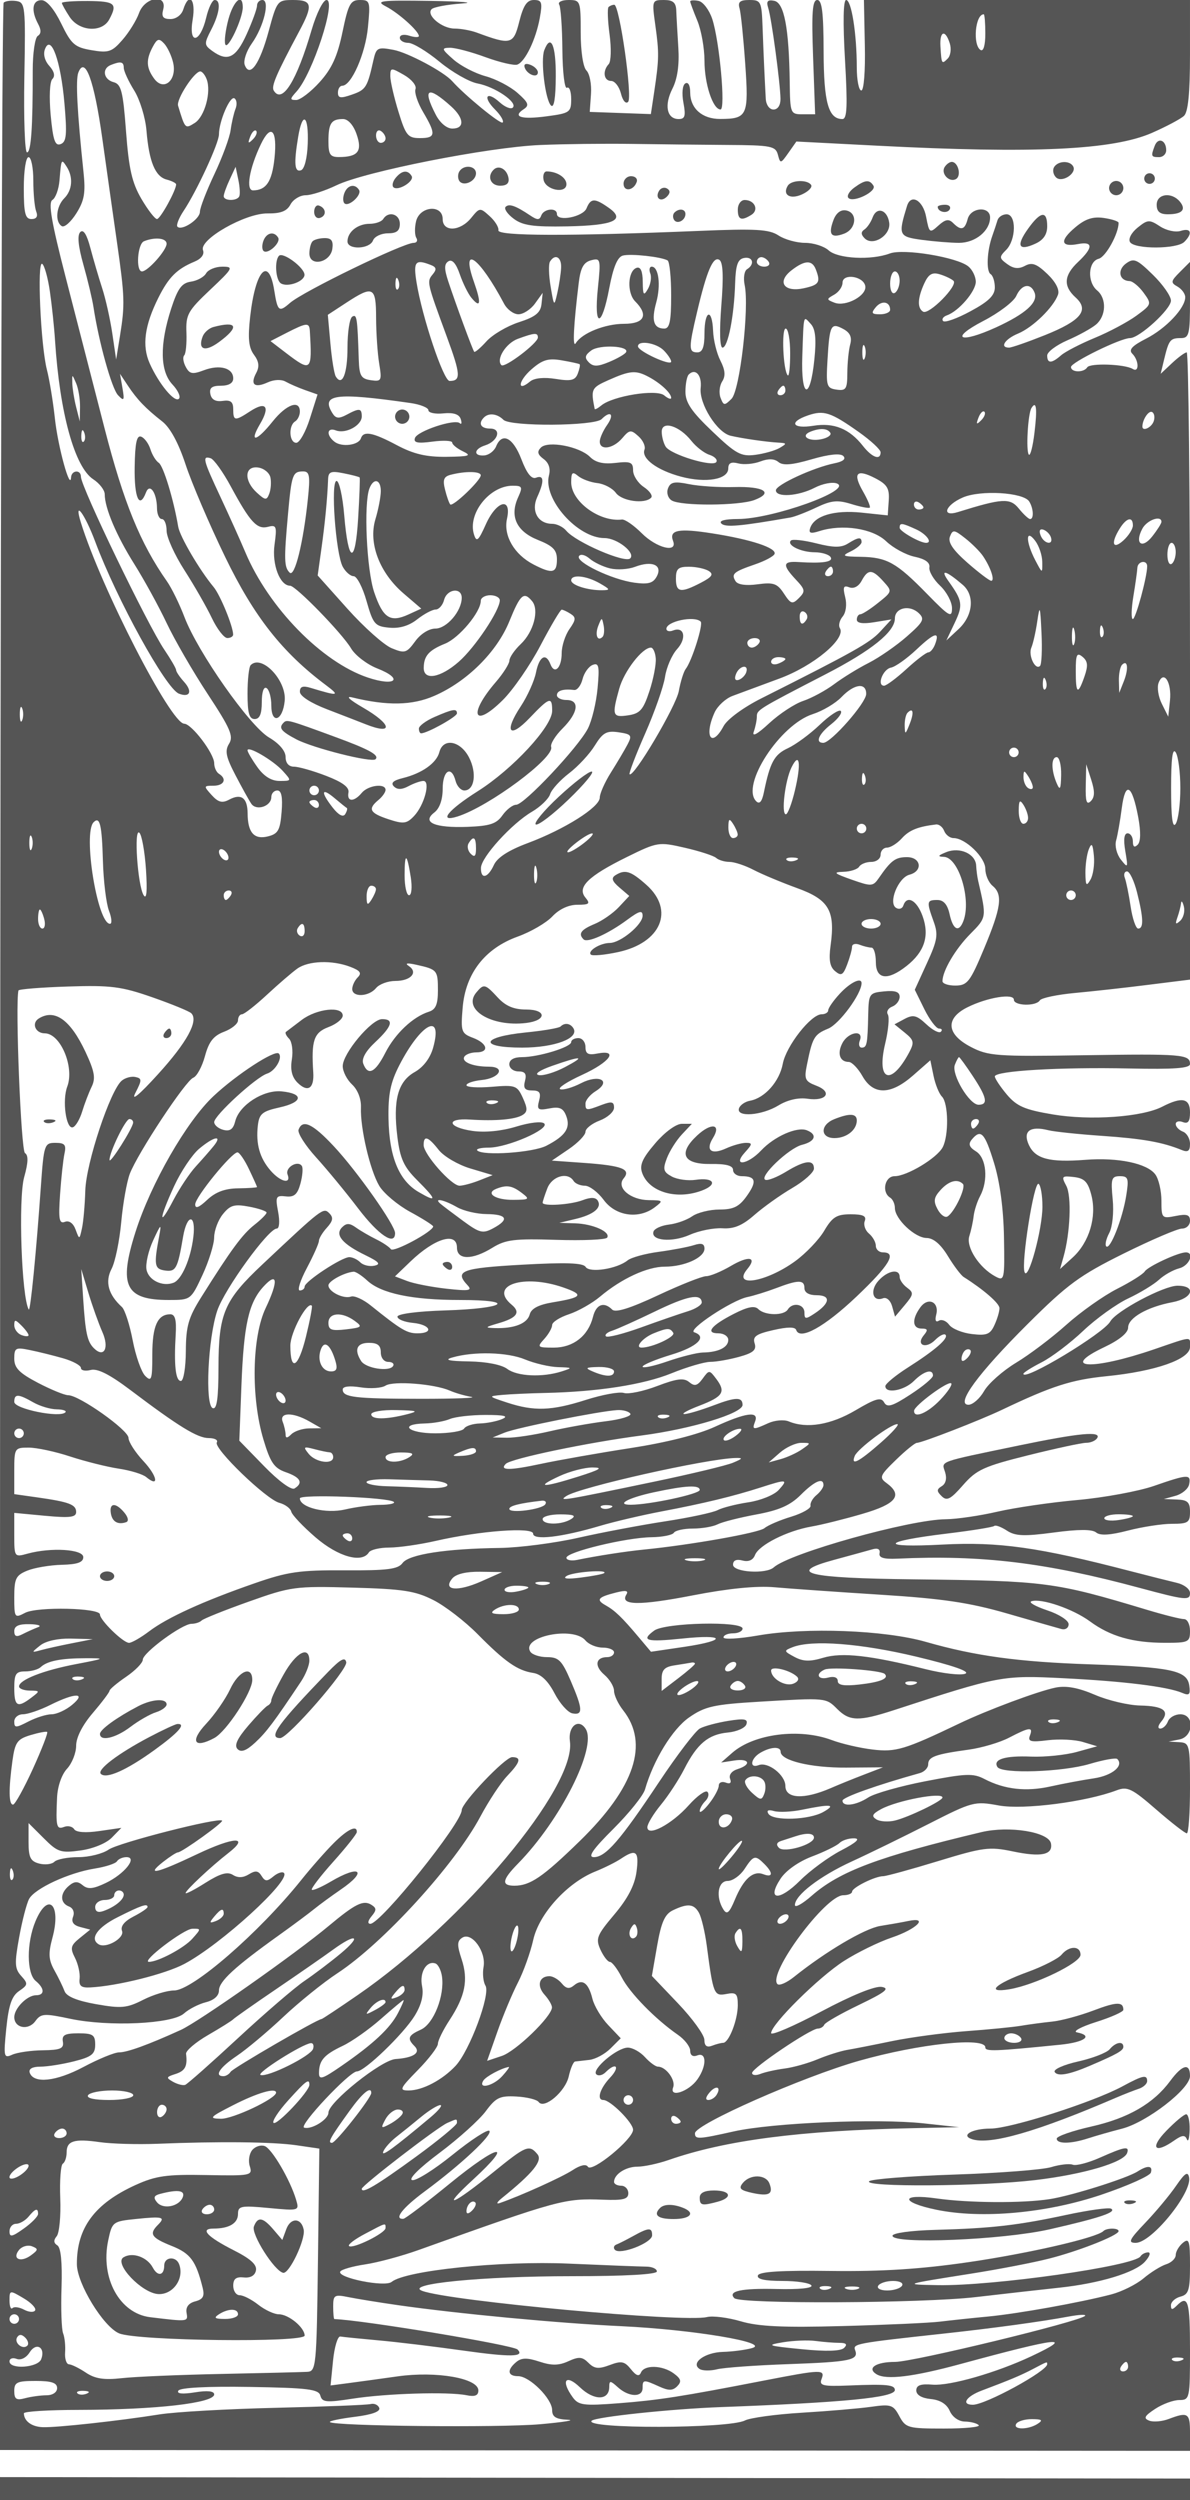 <svg xmlns="http://www.w3.org/2000/svg" version="1.0" width="250" height="525" viewBox="0 0 250 525" preserveAspectRatio="xMidYMid meet">
<g transform="translate(0,525) scale(0.01,-0.01)" fill="#555555" stroke="none">
<path d="M77 52444 c-36 -36 -69 -11614 -74 -25730 l-9 -25664 12503 -9 12503 -9 0 384 c0 410 -44 438 -443 287 -140 -54 -326 -70 -413 -37 -127 49 -102 98 124 247 155 102 383 186 507 186 219 1 225 29 225 1051 0 1032 -41 1169 -280 930 -93 -93 -120 -91 -120 9 0 72 90 153 200 182 172 45 200 136 200 653 0 522 -19 584 -150 476 -82 -68 -150 -183 -150 -256 0 -72 -90 -159 -201 -194 -110 -35 -324 -168 -476 -296 -151 -127 -455 -278 -674 -336 -669 -174 -1965 -406 -2599 -466 -330 -31 -780 -79 -1000 -106 -220 -27 -1142 -69 -2050 -93 -1252 -34 -1768 -10 -2138 100 -269 79 -588 119 -709 89 -470 -118 -5402 335 -5981 549 -395 146 1256 309 3132 309 1131 0 1796 37 1796 100 0 55 -101 101 -225 101 -124 1 -855 29 -1625 63 -1427 63 -3431 -144 -3723 -384 -142 -117 -1158 89 -1078 218 27 44 263 111 525 150 262 39 769 176 1126 304 2948 1055 3060 1086 3875 1054 419 -16 525 11 525 137 0 86 -68 157 -150 157 -82 0 -150 36 -150 80 0 160 246 320 492 320 138 0 433 63 655 140 1196 416 2754 619 5153 669 l950 20 -750 81 c-971 105 -3174 11 -3981 -169 -752 -168 -819 -171 -819 -40 0 187 2266 1187 3450 1523 1261 357 2650 504 2650 281 0 -90 191 -83 1575 56 513 52 699 190 350 259 -96 19 84 117 400 217 316 100 575 215 575 256 0 175 -141 172 -630 -14 -286 -108 -677 -214 -870 -233 -192 -20 -485 -59 -650 -87 -165 -28 -682 -79 -1150 -113 -467 -35 -1165 -128 -1550 -207 -385 -80 -813 -164 -952 -187 -138 -24 -416 -111 -617 -195 -201 -84 -515 -173 -698 -196 -183 -24 -412 -75 -508 -113 -96 -38 -175 -29 -175 20 0 103 1230 932 1382 932 56 0 116 37 135 81 18 45 348 233 733 418 550 265 652 345 474 376 -140 24 -627 -174 -1275 -519 -577 -306 -1049 -509 -1049 -451 0 184 1000 1174 1528 1513 278 178 732 401 1011 495 520 176 780 437 346 347 -129 -27 -396 -74 -592 -105 -327 -53 -1141 -533 -1816 -1073 -151 -120 -305 -187 -344 -148 -214 213 1011 1866 1382 1866 102 0 185 34 186 75 1 86 482 325 654 325 63 0 581 142 1151 316 950 290 1079 307 1568 205 599 -126 850 -74 805 167 -46 241 -877 376 -1462 237 -2158 -514 -2978 -822 -3566 -1337 -193 -170 -351 -257 -351 -194 0 206 523 607 1194 915 361 165 1085 519 1610 786 928 472 968 483 1479 390 522 -95 1833 74 2478 319 224 85 321 38 829 -404 317 -275 606 -500 643 -500 37 0 67 428 67 950 0 914 -8 951 -225 964 l-225 13 225 44 c304 58 324 529 22 529 -112 0 -229 -67 -261 -150 -31 -82 -103 -150 -159 -150 -60 0 -52 60 19 146 186 224 51 328 -442 338 -247 5 -676 106 -952 225 -349 150 -601 196 -824 152 -367 -74 -1436 -472 -2028 -756 -1143 -547 -1331 -604 -1818 -545 -265 31 -652 121 -859 199 -680 254 -1633 132 -2090 -268 l-233 -204 275 42 c321 50 371 -85 68 -181 -121 -38 -186 -123 -155 -202 33 -88 1 -116 -93 -80 -80 30 -145 1 -145 -65 0 -65 -90 -234 -200 -374 -110 -140 -200 -212 -200 -160 0 51 53 146 118 211 65 65 85 152 44 193 -41 41 -218 -86 -393 -282 -357 -400 -869 -670 -869 -460 0 69 129 282 286 473 157 191 377 528 489 748 271 532 505 728 917 767 189 18 363 96 389 173 36 112 -40 126 -380 72 -234 -38 -503 -109 -597 -160 -93 -50 -479 -555 -856 -1121 -821 -1233 -1123 -1581 -1372 -1581 -135 0 -24 162 411 595 328 327 626 698 663 825 179 622 578 1272 930 1516 332 230 515 271 1474 328 1411 84 1396 86 1639 -157 255 -255 455 -258 1185 -21 2218 724 2282 736 3565 671 1264 -63 2181 -176 2491 -307 152 -65 178 -38 150 157 -45 313 -383 384 -2084 442 -1508 51 -2414 175 -3450 472 -864 247 -2512 310 -3525 134 -399 -69 -725 -88 -725 -41 0 47 90 86 200 86 110 0 200 45 200 100 0 162 -1627 125 -1856 -42 -289 -211 -166 -246 587 -168 910 96 953 -38 56 -172 l-711 -105 -256 304 c-352 419 -502 563 -699 673 -206 115 -160 171 219 266 208 53 270 41 219 -42 -142 -230 272 -235 1396 -17 753 146 1342 204 1720 170 316 -28 1318 -99 2225 -156 1301 -82 1862 -165 2650 -392 550 -159 1068 -307 1150 -329 83 -22 150 24 150 102 0 79 -199 208 -450 291 -247 83 -397 168 -332 190 207 69 876 -161 1230 -422 428 -315 899 -450 1577 -450 493 -1 525 14 525 249 0 138 -56 249 -125 249 -69 -1 -417 86 -775 194 -1947 586 -2125 609 -4900 641 -2250 25 -2694 132 -1684 407 349 95 714 195 812 223 112 33 167 3 150 -81 -20 -95 86 -128 372 -115 1769 82 3121 -81 5100 -616 955 -257 1050 -267 1050 -106 0 83 -124 179 -275 214 -151 36 -590 146 -975 246 -1933 503 -2763 620 -3950 558 -1351 -71 -1295 63 96 231 521 63 967 135 992 160 25 25 144 -19 264 -97 178 -117 360 -124 986 -41 520 70 807 70 890 1 84 -70 295 -57 669 40 301 78 717 142 925 142 337 0 378 27 378 250 0 204 -51 252 -275 260 l-275 10 249 69 c138 39 265 147 283 240 42 218 -24 215 -741 -34 -325 -112 -1047 -245 -1604 -295 -558 -50 -1314 -160 -1681 -245 -368 -85 -857 -157 -1087 -159 -759 -6 -3279 -712 -3614 -1011 -164 -147 -855 -102 -855 56 0 91 70 122 199 88 127 -33 221 8 262 114 81 211 673 510 1189 600 220 38 704 159 1075 268 706 206 848 390 501 644 -160 117 -144 157 195 486 203 198 402 359 441 359 106 0 1325 473 1788 694 1049 500 1459 632 2200 706 1025 102 1750 356 1750 612 0 230 71 235 -758 -49 -1293 -443 -2005 -410 -1040 48 316 150 498 300 498 410 0 203 401 433 928 532 432 81 516 347 109 347 -289 0 -1289 -532 -1412 -751 -141 -252 -1825 -1266 -1825 -1099 0 25 172 134 382 241 210 107 604 405 875 662 271 257 696 562 943 679 248 116 539 293 648 393 109 101 300 208 425 240 213 53 330 335 139 335 -161 0 -797 -296 -862 -400 -35 -57 -297 -222 -582 -366 -285 -145 -765 -484 -1068 -756 -302 -271 -777 -629 -1055 -796 -277 -168 -579 -434 -670 -593 -91 -159 -239 -289 -329 -289 -281 0 203 660 1249 1701 834 830 1089 1017 2013 1475 582 288 1133 524 1225 524 92 0 167 73 167 163 0 127 -65 149 -300 102 -291 -58 -300 -49 -300 318 0 208 -57 457 -128 553 -170 233 -782 361 -1466 308 -759 -59 -1057 20 -1192 314 -131 288 25 404 411 307 124 -31 630 -84 1125 -118 851 -58 1275 -133 1675 -297 132 -54 175 -22 175 129 0 110 -67 226 -150 257 -82 32 -150 103 -150 158 0 55 68 74 150 42 110 -42 150 13 150 203 0 299 -168 334 -580 122 -425 -220 -1515 -297 -2309 -163 -586 99 -751 171 -960 418 -138 165 -251 335 -251 379 0 117 1370 198 2825 167 950 -20 1275 4 1275 95 0 201 -168 215 -2230 183 -1838 -29 -2009 -16 -2375 175 -512 266 -540 598 -71 832 417 208 976 299 976 159 0 -130 466 -142 545 -14 31 51 360 120 731 155 371 34 1068 111 1549 172 l875 109 0 6586 c0 3622 -31 6586 -69 6586 -37 0 -176 -101 -308 -225 l-239 -225 72 300 c99 412 128 450 350 450 176 0 194 75 194 800 l0 800 -213 -213 c-192 -192 -197 -223 -50 -305 89 -51 163 -151 163 -223 0 -229 -404 -657 -821 -870 -297 -151 -373 -235 -291 -317 141 -141 148 -406 9 -320 -165 102 -897 128 -956 34 -71 -115 -341 -110 -341 7 0 97 1041 607 1239 607 198 0 861 606 861 787 0 95 -171 339 -380 543 -338 330 -400 356 -565 236 -188 -138 -142 -363 76 -369 65 -2 198 -112 295 -245 172 -237 170 -245 -150 -480 -180 -132 -573 -342 -876 -467 -302 -125 -621 -290 -708 -366 -199 -175 -292 -177 -292 -4 0 74 191 217 425 319 234 101 504 250 600 330 215 180 227 548 25 716 -213 177 -192 608 32 666 149 39 418 525 418 755 0 31 -140 77 -311 102 -229 33 -388 -19 -600 -198 -332 -279 -308 -420 59 -350 320 61 321 -75 2 -375 -301 -283 -317 -508 -53 -747 294 -266 114 -487 -645 -791 -360 -144 -699 -262 -753 -262 -204 0 -89 180 189 295 311 129 747 554 840 819 35 101 -50 266 -225 433 -224 214 -322 250 -469 171 -133 -71 -240 -61 -373 36 -171 125 -173 148 -23 298 211 212 218 748 9 748 -84 0 -170 -56 -191 -125 -20 -69 -69 -215 -108 -325 -114 -317 -133 -747 -36 -807 48 -30 88 -156 88 -279 0 -168 -130 -295 -511 -500 -280 -152 -539 -245 -575 -206 -35 38 1 92 80 120 249 88 606 504 606 705 0 106 -70 251 -155 321 -235 195 -1362 381 -1651 273 -390 -146 -1091 -111 -1285 65 -96 87 -319 158 -495 158 -177 0 -428 70 -558 155 -198 130 -473 146 -1671 96 -2739 -113 -4236 -109 -4214 12 12 62 -71 197 -185 299 -201 182 -209 181 -387 -38 -231 -286 -599 -301 -599 -24 0 312 -478 274 -558 -44 -33 -135 -31 -292 4 -350 36 -58 11 -106 -55 -106 -221 0 -2324 -1021 -2599 -1262 -231 -202 -260 -179 -330 262 -117 732 -397 429 -506 -550 -51 -454 -32 -648 79 -799 106 -142 119 -250 48 -383 -132 -246 -36 -324 242 -198 131 60 287 66 375 16 83 -47 267 -127 410 -178 l261 -92 -161 -507 c-88 -278 -216 -507 -285 -508 -149 -1 -169 360 -25 449 55 34 100 127 100 206 0 256 -284 153 -571 -206 -341 -427 -505 -460 -265 -53 216 366 125 484 -207 267 -322 -211 -357 -207 -357 42 0 156 -54 199 -223 175 -148 -21 -234 28 -257 144 -26 130 31 175 223 175 164 0 257 55 257 153 0 219 -282 298 -616 172 -241 -91 -301 -80 -381 70 -53 98 -68 207 -33 242 35 34 55 249 47 477 -15 378 29 457 498 900 485 458 500 486 255 486 -143 0 -296 -63 -340 -140 -44 -78 -188 -156 -320 -175 -192 -28 -276 -143 -414 -567 -244 -752 -235 -1314 27 -1592 116 -124 178 -258 137 -299 -90 -91 -422 310 -615 742 -165 370 -108 797 184 1381 216 430 387 601 756 755 145 60 214 153 180 241 -85 224 888 778 1355 772 277 -4 408 47 483 188 57 107 201 194 319 194 118 0 408 94 645 208 594 288 3194 802 4283 847 495 21 1350 31 1900 23 550 -8 1459 -18 2020 -22 933 -5 1024 -23 1073 -206 50 -192 59 -190 220 39 l168 239 1710 -88 c3273 -169 4934 -91 5759 269 303 133 606 294 675 359 86 81 125 479 125 1275 l0 1157 -3425 0 -3425 0 19 -950 c12 -544 -20 -950 -74 -950 -52 0 -95 219 -95 486 0 705 -112 1414 -224 1414 -60 0 -69 -464 -24 -1250 56 -977 45 -1250 -54 -1250 -295 0 -392 349 -395 1425 -2 816 -34 1075 -133 1075 -103 0 -122 -258 -88 -1200 l43 -1200 -263 0 c-256 0 -262 15 -271 675 -15 1137 -116 1668 -326 1708 -141 27 -170 -9 -125 -153 70 -219 252 -1574 257 -1905 2 -135 -57 -225 -147 -225 -85 0 -155 97 -162 225 -26 475 -47 946 -67 1500 -20 545 -34 575 -278 575 -197 0 -245 -41 -206 -175 28 -96 81 -619 119 -1161 77 -1093 47 -1160 -524 -1162 -381 -2 -632 221 -632 561 0 145 -43 222 -103 185 -60 -37 -76 -207 -39 -406 52 -277 33 -342 -100 -342 -249 0 -308 289 -131 638 105 207 147 497 124 862 -19 303 -39 651 -43 775 -6 172 -68 225 -261 225 -249 0 -252 -10 -180 -525 82 -583 80 -714 -22 -1398 l-71 -473 -642 23 -642 23 26 374 c15 205 -28 428 -95 495 -71 71 -121 402 -121 801 0 663 -6 680 -256 680 -141 0 -229 -44 -196 -97 33 -53 63 -480 67 -949 4 -471 47 -828 96 -797 49 30 89 -77 89 -238 0 -277 -28 -297 -512 -361 -538 -72 -731 -12 -485 149 122 80 101 138 -130 341 -152 135 -455 293 -673 352 -218 59 -521 216 -673 350 -250 220 -258 244 -76 247 111 2 449 -87 750 -198 302 -110 603 -180 669 -155 165 63 390 531 471 981 59 327 43 375 -125 375 -145 0 -220 -112 -306 -451 -122 -486 -174 -499 -892 -234 -127 47 -337 85 -467 85 -268 0 -606 285 -482 408 44 44 329 97 631 118 303 20 10 45 -650 55 -1071 16 -1172 3 -937 -119 269 -141 687 -517 687 -619 0 -31 -90 -28 -200 7 -115 36 -200 18 -200 -43 0 -59 80 -107 177 -107 97 0 393 -179 657 -397 264 -218 624 -424 799 -456 367 -69 849 -398 741 -506 -40 -40 -163 9 -274 109 -278 252 -367 117 -100 -150 119 -119 191 -242 160 -273 -44 -44 -796 572 -1060 869 -176 198 -933 601 -1233 657 -334 63 -362 48 -422 -218 -127 -571 -158 -620 -449 -721 -239 -84 -296 -76 -296 41 0 80 41 145 92 145 190 0 485 671 538 1225 53 546 44 575 -169 575 -198 0 -243 -83 -366 -675 -106 -509 -224 -767 -480 -1050 -186 -206 -408 -375 -492 -375 -136 0 -135 21 8 179 336 371 844 1921 629 1921 -71 0 -210 -277 -312 -625 -316 -1079 -619 -1565 -796 -1278 -57 91 48 335 536 1249 294 549 273 654 -127 654 -332 0 -342 -12 -515 -650 -188 -695 -398 -992 -504 -715 -33 87 34 291 149 453 251 352 387 912 222 912 -62 0 -113 -53 -113 -118 0 -65 -98 -335 -218 -600 -227 -502 -401 -586 -725 -350 -169 124 -170 152 -19 445 179 346 211 623 72 623 -50 0 -129 -165 -177 -367 -128 -542 -376 -581 -285 -45 72 429 -78 590 -198 212 -36 -114 -151 -200 -268 -200 -156 0 -193 48 -153 200 88 337 -386 267 -508 -75 -54 -151 -210 -404 -347 -561 -222 -255 -292 -279 -648 -218 -355 60 -426 121 -638 557 -148 303 -304 491 -413 493 -195 4 -227 -211 -75 -497 69 -127 67 -208 -6 -253 -59 -36 -107 -365 -106 -731 2 -1191 -35 -1715 -120 -1715 -46 0 -71 709 -56 1575 27 1507 19 1576 -171 1604 -110 16 -228 0 -264 -35z m20623 -650 c0 -245 -40 -381 -100 -344 -169 105 -112 750 67 750 18 0 33 -183 33 -406z m-747 -204 c37 -116 17 -260 -43 -320 -126 -126 -130 -118 -153 255 -19 325 101 365 196 65z m-16316 -404 c86 -371 -197 -613 -398 -338 -168 229 -175 398 -29 670 92 172 130 183 237 69 71 -76 156 -256 190 -401z m-2284 -848 c58 -666 44 -818 -78 -864 -118 -46 -160 77 -210 606 -35 384 -21 704 35 760 63 63 40 160 -63 275 -98 108 -134 248 -91 356 125 321 330 -250 407 -1133z m1247 737 c1 -69 99 -282 219 -475 120 -192 236 -571 258 -841 54 -654 183 -967 424 -1030 110 -29 199 -74 199 -101 0 -126 -332 -728 -402 -728 -43 0 -191 191 -328 425 -197 337 -263 629 -322 1413 -63 845 -101 994 -261 1036 -212 56 -251 283 -62 360 211 85 275 71 275 -59z m-452 -1475 c96 -687 236 -1677 311 -2200 162 -1132 167 -1299 62 -1950 l-81 -500 -81 550 c-45 303 -141 730 -213 950 -72 220 -182 597 -246 838 -76 290 -148 404 -214 338 -66 -66 -43 -298 67 -688 91 -323 186 -723 211 -888 112 -735 384 -1713 516 -1850 126 -132 138 -113 93 150 l-52 300 165 -248 c194 -293 373 -479 724 -754 166 -130 340 -451 488 -900 126 -384 500 -1260 833 -1946 605 -1249 1198 -2003 2119 -2692 301 -226 261 -233 -325 -55 -164 50 -225 27 -225 -82 0 -90 228 -237 575 -370 316 -121 678 -262 805 -312 594 -236 558 -4 -55 350 -282 163 -374 249 -225 213 733 -179 1258 -170 1722 32 688 298 1318 923 1579 1567 231 568 304 632 478 422 153 -185 31 -645 -239 -901 -130 -123 -237 -279 -238 -346 -1 -66 -129 -269 -285 -450 -589 -683 -470 -990 146 -379 217 215 573 730 791 1145 218 415 419 754 446 753 28 0 112 -39 188 -88 116 -73 112 -125 -25 -320 -90 -129 -163 -356 -163 -505 0 -310 -150 -458 -236 -233 -96 248 -235 168 -304 -174 -35 -178 -179 -496 -318 -707 -360 -544 -243 -696 187 -245 417 437 471 454 471 148 0 -330 -828 -1224 -1564 -1689 -627 -397 -839 -662 -423 -530 661 210 2041 1235 1966 1460 -21 62 88 238 242 391 328 329 364 595 79 595 -110 0 -200 45 -200 100 0 97 133 138 364 110 62 -7 141 95 174 227 33 133 129 267 214 300 129 50 145 -26 102 -491 -28 -303 -120 -683 -204 -846 -204 -395 -1338 -1600 -1506 -1600 -73 0 -202 -100 -288 -221 -126 -180 -263 -225 -737 -243 -690 -25 -964 95 -694 302 110 84 175 269 175 498 0 387 184 498 271 164 29 -110 112 -200 184 -200 215 0 267 368 98 695 -183 352 -543 416 -623 110 -60 -230 -364 -445 -769 -545 -200 -49 -258 -103 -186 -175 71 -71 167 -70 308 6 112 60 253 109 312 109 155 0 19 -509 -196 -736 -155 -164 -222 -172 -538 -68 -395 131 -439 215 -211 404 83 68 150 164 150 212 0 145 -366 99 -500 -62 -163 -196 -317 -192 -279 8 20 109 -127 218 -471 350 -275 106 -579 192 -675 192 -109 0 -175 76 -175 203 0 126 -132 282 -347 409 -408 240 -1497 1790 -1778 2530 -104 273 -270 612 -369 752 -558 795 -908 1652 -1308 3206 -234 908 -603 2342 -821 3188 -297 1152 -366 1557 -276 1613 67 41 134 226 149 412 38 455 39 458 150 287 142 -219 121 -493 -50 -664 -170 -171 -199 -494 -52 -585 55 -34 192 88 306 269 169 270 197 430 149 880 -131 1250 -166 1921 -108 2074 141 365 333 -160 503 -1374z m6581 1030 c-28 -70 45 -289 161 -485 275 -467 265 -545 -69 -545 -252 0 -297 55 -450 554 -94 305 -171 640 -171 745 0 183 13 184 289 26 159 -91 267 -224 240 -295z m-4388 207 c102 -266 -41 -789 -251 -920 -202 -126 -200 -127 -349 363 -40 134 340 720 467 720 39 0 99 -74 133 -163z m5134 -569 c278 -250 291 -468 28 -468 -118 0 -260 119 -350 295 -284 549 -166 612 322 173z m-4527 -53 c-36 -91 -82 -292 -103 -447 -20 -155 -174 -572 -341 -925 -167 -354 -304 -709 -304 -790 0 -155 -379 -407 -472 -314 -30 30 28 180 130 333 276 414 742 1423 742 1605 0 274 232 815 325 758 49 -31 59 -129 23 -220z m1517 -732 c-11 -307 -69 -534 -142 -559 -136 -45 -152 138 -59 701 91 550 223 457 201 -142z m1026 199 c125 -357 32 -478 -366 -480 -189 -2 -225 52 -225 331 0 378 59 467 307 467 105 0 217 -125 284 -318z m-2179 -109 c-98 -98 -110 -86 -56 56 38 99 94 154 125 124 30 -31 0 -112 -69 -180z m454 -401 c-53 -487 -173 -667 -449 -670 -157 -2 -80 460 163 968 213 446 350 303 286 -298z m2334 422 c0 -52 -45 -94 -100 -94 -55 0 -100 70 -100 156 0 86 45 128 100 94 55 -34 100 -104 100 -156z m-7400 -886 c0 -270 27 -563 61 -650 40 -104 5 -158 -100 -158 -131 0 -161 120 -161 650 0 367 44 650 100 650 55 0 100 -221 100 -492z m4326 -333 c-51 -101 -326 -96 -326 5 0 44 56 201 125 348 l125 269 57 -274 c32 -150 40 -307 19 -348z m-1526 -994 c0 -137 -395 -581 -517 -581 -134 0 -95 578 42 634 232 93 475 67 475 -53z m10525 -350 c41 -24 75 -355 75 -737 0 -538 -32 -694 -144 -694 -223 0 -275 166 -170 546 101 364 52 754 -95 754 -46 0 -60 -65 -29 -144 30 -79 7 -225 -51 -325 -89 -153 -105 -130 -108 152 -2 221 -45 320 -128 293 -188 -62 -208 -529 -30 -706 284 -285 193 -470 -234 -470 -399 0 -884 -194 -1015 -407 -71 -114 -47 369 63 1272 38 312 102 427 259 469 200 52 206 28 142 -590 -86 -840 81 -839 239 1 84 444 173 658 286 688 168 44 804 -25 940 -102z m-4122 -784 c194 -235 213 -118 53 335 -284 807 115 518 632 -457 65 -124 202 -225 303 -225 102 0 258 101 348 225 l162 225 -25 -236 c-20 -182 -127 -268 -476 -381 -247 -80 -554 -261 -680 -401 -127 -140 -243 -239 -258 -219 -35 45 -390 1010 -546 1482 -86 263 -85 362 5 418 78 48 161 -46 238 -271 65 -189 175 -412 244 -495z m1885 628 c-6 -124 -42 -360 -79 -525 -67 -294 -70 -291 -141 131 -40 237 -46 473 -14 525 107 174 246 96 234 -131z m3366 -788 c-42 -538 -32 -887 25 -887 114 0 244 663 265 1350 12 383 55 507 186 532 187 36 233 -131 64 -236 -58 -36 -81 -185 -50 -331 100 -478 -100 -2214 -276 -2390 -148 -147 -166 -146 -230 21 -39 100 -23 254 34 343 74 115 64 239 -37 437 -78 152 -147 433 -154 625 -19 486 -181 440 -181 -51 0 -289 -42 -400 -150 -400 -184 0 -185 91 -5 850 203 861 336 1173 467 1093 77 -48 91 -341 42 -956z m996 913 c34 -55 -8 -100 -94 -100 -86 0 -156 45 -156 100 0 55 42 100 94 100 52 0 122 -45 156 -100z m-15102 -622 c42 -290 91 -753 108 -1028 99 -1524 411 -2658 803 -2915 133 -87 241 -228 241 -314 0 -291 245 -868 624 -1471 207 -330 512 -886 677 -1235 165 -349 553 -1020 863 -1491 476 -723 546 -885 449 -1041 -93 -149 -68 -276 132 -659 136 -261 286 -532 334 -602 106 -158 421 -54 421 139 0 76 57 139 126 139 87 0 115 -136 90 -451 -31 -383 -73 -460 -287 -513 -290 -73 -425 79 -427 483 -2 326 -134 425 -387 289 -147 -79 -230 -57 -368 95 -172 190 -170 197 38 197 223 0 289 142 115 250 -55 34 -100 134 -100 221 0 205 -473 828 -630 831 -282 4 -1743 2846 -2171 4225 -156 503 83 183 302 -404 454 -1214 1485 -3086 1758 -3190 232 -89 291 46 107 249 -91 101 -166 212 -166 246 0 35 -111 226 -246 426 -354 522 -1754 3423 -1754 3635 0 154 -198 140 -207 -14 -17 -296 -275 642 -339 1230 -38 355 -114 819 -169 1032 -130 507 -210 2290 -99 2222 47 -29 120 -291 162 -581z m7996 560 c124 -47 135 -93 47 -199 -128 -154 -125 -166 294 -1305 295 -801 303 -934 60 -934 -128 0 -579 1348 -695 2075 -69 431 -24 486 294 363z m8095 -96 c104 -271 71 -324 -251 -395 -418 -91 -573 133 -260 376 278 216 433 222 511 19z m1761 -236 c0 -107 -45 -222 -100 -256 -57 -35 -100 49 -100 194 0 141 45 256 100 256 55 0 100 -87 100 -194z m1131 -3 c104 -96 -517 -724 -639 -648 -124 77 -116 284 25 592 89 195 166 241 325 193 114 -34 245 -96 289 -137z m-11671 -176 c-33 -33 -56 26 -52 131 5 117 28 141 60 61 29 -72 26 -159 -8 -192z m9818 67 c38 -200 -408 -442 -646 -351 -172 67 -173 76 -7 169 96 54 175 166 175 250 0 204 438 141 478 -68z m3557 -141 c78 -204 -188 -442 -808 -727 -769 -351 -992 -242 -271 133 327 169 638 405 693 524 113 250 304 284 386 70z m-13834 -528 c1 -316 30 -748 65 -959 59 -362 49 -382 -176 -350 -205 29 -242 93 -253 434 -28 882 -40 960 -137 900 -55 -34 -100 -326 -100 -650 0 -552 -111 -825 -246 -606 -33 53 -84 366 -113 696 l-54 599 382 250 c571 374 631 344 632 -314z m10799 169 c0 -52 -96 -94 -212 -94 -177 0 -192 25 -89 149 125 150 301 118 301 -55z m-1591 -1036 c-88 -881 -285 -832 -254 64 31 897 18 850 179 674 97 -105 118 -313 75 -738z m-10600 592 c51 -846 30 -866 -493 -468 l-333 255 333 171 c429 219 482 224 493 42z m11352 -284 c-32 -119 -59 -388 -60 -598 -1 -339 -27 -378 -226 -350 -209 30 -223 73 -190 632 43 727 71 781 330 642 145 -78 187 -172 146 -326z m-1261 -183 c0 -284 -22 -494 -50 -466 -97 96 -136 983 -44 983 52 0 94 -232 94 -517z m-5300 329 c0 -118 -699 -647 -766 -580 -119 120 94 461 346 553 352 129 420 133 420 27z m1851 -310 c-26 -42 -185 -133 -354 -203 -241 -100 -334 -102 -428 -7 -92 94 -81 150 52 248 177 130 814 97 730 -38z m792 41 c86 -87 157 -193 157 -237 0 -101 -692 216 -697 319 -6 136 380 78 540 -82z m4223 -168 c-28 -69 -50 -12 -50 125 0 138 22 194 50 125 28 -69 28 -181 0 -250z m-5989 -124 c15 -12 -2 -101 -39 -197 -55 -142 -142 -163 -464 -111 -246 39 -450 19 -538 -54 -278 -232 -253 6 27 253 232 203 354 240 637 191 193 -33 362 -70 377 -82z m1453 -267 c250 -134 470 -339 470 -439 0 -38 -66 -15 -146 52 -164 136 -1080 -11 -1322 -212 -73 -60 -135 -93 -139 -72 -83 416 -70 444 286 603 460 205 578 214 851 68z m1090 -230 c-37 -332 344 -939 630 -1005 256 -59 743 -129 1000 -144 184 -10 186 -19 26 -113 -96 -55 -326 -120 -512 -144 -297 -38 -404 20 -901 494 -435 414 -563 603 -563 831 0 161 31 325 69 362 141 141 280 -15 251 -281z m-13039 -404 l-5 -300 -76 300 c-42 165 -78 390 -81 500 -5 200 -5 200 81 0 47 -110 84 -335 81 -500z m14819 350 c0 -55 -48 -100 -106 -100 -58 0 -78 45 -44 100 34 55 82 100 106 100 24 0 44 -45 44 -100z m-7875 -264 c206 -29 375 -98 375 -151 0 -54 142 -84 315 -66 213 21 331 -18 364 -119 27 -82 18 -122 -20 -87 -105 97 -893 -165 -942 -312 -33 -99 57 -117 370 -75 227 30 413 21 413 -20 0 -42 101 -124 225 -184 191 -92 139 -109 -345 -115 -425 -5 -689 57 -1040 243 -510 271 -704 308 -758 145 -49 -146 -405 -191 -557 -70 -178 141 -155 308 32 236 204 -78 543 104 543 293 0 175 -49 181 -319 36 -159 -85 -226 -79 -292 25 -258 407 52 449 1636 221z m13108 -619 c-34 -287 -87 -496 -118 -465 -65 65 -21 857 54 979 103 167 125 -6 64 -514z m-3691 10 c252 -178 458 -369 458 -425 0 -175 -178 -112 -370 132 -285 363 -609 495 -1043 425 -446 -71 -522 78 -112 218 333 114 477 67 1067 -350z m2570 246 c-98 -98 -110 -86 -56 56 38 99 94 154 125 124 30 -31 0 -112 -69 -180z m3623 -26 c-50 -130 -235 -213 -235 -105 0 148 135 348 206 304 47 -29 60 -118 29 -199z m-13659 37 c145 -145 1915 -133 2062 14 190 190 274 104 118 -120 -86 -122 -156 -280 -156 -350 0 -194 281 -153 471 69 154 181 184 184 342 41 96 -86 152 -212 127 -279 -72 -186 262 -434 767 -569 526 -140 993 -59 993 174 0 113 61 143 211 104 116 -30 324 -12 462 41 168 64 294 60 381 -12 93 -78 287 -62 698 58 364 106 603 130 664 69 62 -62 -5 -117 -185 -153 -440 -88 -1231 -453 -1231 -567 0 -156 469 -125 814 53 167 87 379 127 470 89 337 -138 -1351 -743 -2079 -745 -281 -1 -410 -36 -350 -96 84 -84 401 -56 1452 128 87 15 330 109 541 209 316 150 445 163 737 73 195 -60 370 -94 388 -75 18 18 -46 171 -143 340 -222 386 -135 480 257 277 251 -130 301 -213 284 -469 l-21 -311 -551 58 c-576 59 -994 -66 -1079 -325 -36 -107 10 -122 192 -64 482 155 1122 58 1405 -213 147 -140 417 -287 600 -325 218 -46 324 -122 308 -222 -14 -83 87 -256 225 -386 137 -129 250 -342 250 -472 0 -211 -57 -178 -525 301 -643 658 -842 769 -1393 778 -384 6 -407 19 -207 115 124 60 225 147 225 193 0 114 -67 107 -287 -30 -140 -88 -300 -87 -661 4 -262 66 -503 93 -536 60 -96 -96 209 -246 503 -247 148 -1 297 -47 331 -102 62 -101 -170 -136 -675 -103 -332 22 -345 -60 -56 -368 198 -210 204 -248 66 -387 -139 -139 -170 -129 -316 93 -139 212 -217 240 -552 195 -245 -33 -418 -9 -464 65 -95 154 -44 197 411 354 208 71 392 170 409 220 42 125 -498 303 -1303 429 -714 113 -919 74 -830 -158 100 -260 -346 -150 -658 162 -166 166 -353 296 -417 288 -471 -57 -1065 379 -1065 781 0 210 25 233 145 133 80 -66 262 -133 404 -149 143 -16 317 -108 388 -204 128 -176 608 -242 742 -103 39 41 -30 142 -154 225 -124 83 -225 241 -225 350 0 170 -53 193 -368 156 -256 -30 -419 8 -536 125 -221 221 -886 347 -1034 196 -83 -84 -68 -146 58 -239 110 -81 150 -203 113 -344 -129 -495 599 -1317 1168 -1317 264 0 656 -309 539 -426 -107 -108 -1145 341 -1344 581 -66 80 -199 145 -296 145 -297 0 -447 266 -315 558 153 335 145 475 -24 410 -94 -36 -194 90 -308 389 -175 457 -406 574 -531 268 -40 -96 -151 -181 -247 -189 -235 -19 -223 135 16 211 273 87 353 353 106 353 -197 0 -256 107 -130 233 101 102 280 80 409 -49z m3948 -442 c100 -126 271 -259 380 -293 109 -35 175 -103 145 -151 -71 -114 -957 154 -1064 322 -45 72 -83 212 -83 312 -3 243 371 129 622 -190z m-12764 -15 c-33 -33 -56 26 -52 131 5 117 28 141 60 61 29 -72 26 -159 -8 -192z m15683 184 c30 -48 -58 -110 -197 -136 -264 -51 -436 72 -222 159 202 81 360 73 419 -23z m-12593 -1129 c406 -750 549 -906 781 -845 177 46 189 11 136 -377 -57 -414 113 -860 327 -860 120 0 1095 -1002 1281 -1316 87 -147 334 -336 550 -421 563 -221 386 -388 -202 -190 -963 325 -2077 1464 -2568 2627 -104 248 -340 770 -522 1160 -368 786 -391 875 -208 817 69 -22 260 -289 425 -595z m832 187 c19 -99 8 -252 -26 -338 -54 -141 -82 -139 -258 21 -279 253 -264 571 26 530 123 -18 239 -113 258 -213z m786 -445 c-96 -926 -277 -1655 -383 -1549 -116 116 -121 269 -35 1224 76 841 97 901 320 901 133 0 149 -92 98 -576z m1087 450 c11 -13 -3 -398 -31 -856 -60 -993 -207 -960 -293 67 -33 393 -105 715 -160 715 -129 0 -19 -1524 129 -1801 59 -109 162 -199 230 -199 67 0 190 -236 271 -525 138 -483 175 -528 475 -556 215 -21 416 38 589 175 144 113 318 206 387 206 68 0 148 90 177 200 61 234 371 272 371 46 0 -278 -315 -646 -553 -646 -134 0 -312 -111 -425 -268 -181 -247 -218 -258 -494 -144 -164 68 -580 439 -926 825 l-628 702 79 567 c76 541 124 1044 140 1456 6 156 59 177 325 123 174 -34 326 -74 337 -87z m2545 45 c0 -108 -586 -667 -641 -612 -23 24 -73 163 -109 309 -53 208 -27 276 116 313 311 81 634 75 634 -10z m-2100 -332 c0 -118 -51 -385 -114 -593 -150 -503 87 -1124 595 -1559 l369 -316 -269 -123 c-383 -175 -535 -77 -719 464 -160 469 -224 1861 -101 2182 88 229 239 194 239 -55z m2885 -130 c-182 -399 -36 -715 414 -895 319 -127 401 -212 401 -411 0 -288 -97 -309 -490 -106 -407 210 -637 606 -559 961 103 466 -222 380 -445 -118 -156 -348 -195 -381 -248 -213 -139 437 327 1025 812 1025 203 0 214 -25 115 -243z m10736 -87 c91 -143 103 -370 20 -370 -32 0 -139 99 -237 220 -184 227 -344 218 -1279 -73 -355 -111 -272 142 100 305 371 162 1274 109 1396 -82z m-2221 -126 c0 -24 -45 -44 -100 -44 -55 0 -100 48 -100 106 0 58 45 78 100 44 55 -34 100 -82 100 -106z m4400 -379 c0 -73 -90 -215 -200 -315 -225 -203 -269 -58 -76 251 143 229 276 260 276 64z m600 76 c0 -33 -86 -169 -192 -304 -217 -276 -377 -153 -209 161 97 182 401 290 401 143z m-5155 -157 c217 -99 354 -284 210 -284 -128 0 -555 243 -555 316 0 110 42 106 345 -32z m1407 -563 c163 -242 255 -522 170 -517 -40 3 -265 174 -501 381 -302 266 -410 427 -365 545 59 153 88 150 323 -35 141 -111 309 -279 373 -374z m1425 398 c60 -180 -147 -142 -216 39 -38 98 -15 143 58 119 65 -22 136 -93 158 -158z m-181 -519 c3 -250 3 -250 -147 36 -203 391 -205 676 -2 408 81 -107 148 -306 149 -444z m2804 206 c0 -107 -39 -219 -87 -248 -49 -30 -88 57 -88 194 0 136 39 248 88 248 48 0 87 -87 87 -194z m-11882 -343 c147 -35 383 -20 524 34 358 136 583 37 456 -201 -77 -144 -178 -172 -473 -132 -470 65 -1238 433 -1162 557 32 51 130 28 222 -51 91 -79 286 -172 433 -207z m11282 45 c0 -223 -241 -1108 -301 -1108 -37 0 -32 214 11 475 43 261 81 531 84 600 7 142 206 174 206 33z m-9210 -99 c107 -69 69 -125 -170 -249 -423 -219 -520 -202 -520 90 0 206 48 250 275 248 151 0 338 -41 415 -89z m2610 -9 c0 -55 -48 -100 -106 -100 -58 0 -78 45 -44 100 34 55 82 100 106 100 24 0 44 -45 44 -100z m1059 -210 c188 -208 187 -212 -110 -449 -164 -132 -333 -240 -374 -241 -41 0 -75 -51 -75 -113 0 -74 125 -93 364 -54 l363 59 -238 -258 c-219 -236 -562 -428 -2497 -1401 -377 -190 -714 -438 -791 -582 -252 -470 -417 -216 -188 288 62 136 231 292 375 346 144 54 586 218 983 364 722 266 1410 840 1273 1061 -34 54 -7 164 59 243 70 85 92 254 53 408 -53 212 -36 253 87 205 94 -35 195 19 259 138 134 249 221 247 457 -14z m1666 -71 c257 -220 218 -644 -84 -927 l-260 -242 174 366 c180 379 167 468 -129 880 -188 262 -56 228 299 -77z m-7625 31 c222 -127 227 -143 50 -145 -302 -3 -650 107 -650 207 0 132 317 100 600 -62z m-2100 -357 c0 -211 -520 -990 -861 -1289 -387 -340 -740 -402 -737 -129 2 251 107 370 448 508 295 119 750 664 750 898 0 66 90 119 200 119 110 0 200 -48 200 -107z m8550 -760 c-220 -193 -580 -442 -800 -554 -220 -111 -546 -312 -725 -446 -179 -134 -472 -292 -650 -352 -179 -59 -500 -270 -715 -469 -247 -229 -366 -295 -325 -179 36 101 65 244 65 318 0 141 21 154 1448 891 964 498 1452 891 1452 1169 0 226 307 296 500 114 132 -124 102 -183 -250 -492z m2800 -617 c-100 -99 -253 222 -183 384 36 83 92 330 124 550 53 358 62 333 89 -237 17 -350 3 -663 -30 -697z m-4904 977 c-86 -139 -146 -113 -146 63 0 86 46 128 102 93 56 -35 75 -105 44 -156z m-4287 -367 c-108 -108 -165 43 -89 235 71 180 76 180 111 6 20 -100 10 -209 -22 -241z m2061 320 c59 -58 -186 -831 -315 -995 -43 -56 -108 -264 -144 -462 -58 -321 -952 -1831 -1035 -1748 -18 18 129 403 328 855 199 452 386 986 417 1188 30 201 144 464 253 584 208 229 153 483 -84 392 -77 -30 -140 -14 -140 35 0 157 590 281 720 151z m7846 -473 c-28 -68 -49 12 -47 177 3 165 25 220 50 123 26 -97 24 -232 -3 -300z m594 154 c-33 -33 -56 26 -52 131 5 117 28 141 60 61 29 -72 26 -159 -8 -192z m-3518 -163 c-35 -90 -98 -164 -140 -164 -42 0 -249 -157 -459 -350 -210 -192 -422 -350 -470 -350 -158 0 -25 347 145 380 92 17 333 189 536 380 381 360 498 391 388 104z m-3692 36 c-34 -55 -104 -100 -156 -100 -52 0 -94 45 -94 100 0 55 70 100 156 100 86 0 128 -45 94 -100z m-2174 -325 c11 -124 -49 -434 -133 -689 -129 -393 -198 -471 -447 -508 -330 -48 -344 -5 -187 560 102 367 484 862 665 862 46 0 92 -101 102 -225z m9007 -381 c-139 -398 -183 -370 -183 118 0 346 23 393 143 294 110 -92 119 -184 40 -412z m-6283 367 c0 -22 -67 -66 -150 -97 -82 -32 -150 -14 -150 39 0 53 68 97 150 97 83 0 150 -18 150 -39z m7109 -470 l-96 -241 -7 258 c-3 142 27 291 67 332 119 118 140 -88 36 -349z m-7932 190 c-22 -65 -93 -136 -158 -158 -73 -24 -96 21 -58 119 69 181 276 219 216 39z m6283 -354 c-33 -33 -56 26 -52 131 5 117 28 141 60 61 29 -72 26 -159 -8 -192z m2619 -239 l-36 -338 -134 269 c-75 147 -105 346 -69 441 107 280 279 12 239 -372z m-6382 137 c-2 -187 -739 -1025 -901 -1025 -177 0 -99 184 169 394 146 115 235 239 198 276 -36 37 -235 -93 -440 -289 -205 -196 -507 -418 -671 -494 -286 -132 -375 -296 -504 -926 -40 -196 -92 -257 -161 -188 -332 332 499 1612 1190 1831 205 66 476 226 602 358 269 280 522 311 518 63z m-17731 -550 c-28 -69 -50 -12 -50 125 0 138 22 194 50 125 28 -69 28 -181 0 -250z m18642 -85 c-88 -221 -96 -223 -102 -32 -3 115 24 239 61 275 119 120 139 1 41 -243z m-5926 -426 c-62 -118 -219 -382 -348 -587 -129 -205 -234 -442 -234 -527 0 -200 -736 -664 -1510 -954 -408 -152 -644 -305 -715 -462 -126 -275 -277 -308 -271 -59 5 224 648 931 1071 1178 179 105 351 271 382 369 31 98 210 295 398 439 188 143 432 405 541 583 168 271 247 315 499 278 272 -40 289 -64 187 -258z m-7241 -554 c188 -208 188 -210 -69 -210 -171 0 -328 98 -465 290 -114 160 -207 319 -207 353 0 105 539 -210 741 -433z m15459 390 c0 -55 -45 -100 -100 -100 -55 0 -100 45 -100 100 0 55 45 100 100 100 55 0 100 -45 100 -100z m3397 -750 c0 -330 -44 -667 -97 -750 -67 -103 -97 132 -97 750 0 618 30 853 97 750 53 -82 97 -420 97 -750z m-8098 -53 c-65 -273 -150 -497 -189 -497 -102 0 -17 711 118 984 170 345 208 84 71 -487z m5594 328 c-6 -301 -24 -335 -93 -175 -119 278 -119 550 0 550 55 0 97 -169 93 -375z m623 -549 c-88 -88 -114 -8 -106 329 l10 445 106 -329 c77 -241 74 -361 -10 -445z m-4756 351 c-33 -33 -56 26 -52 131 5 117 28 141 60 61 29 -72 26 -159 -8 -192z m3538 -58 c1 -44 -43 -53 -98 -19 -55 34 -99 138 -98 231 1 146 14 148 98 19 53 -82 98 -186 98 -231z m-14998 -69 c0 -55 -45 -100 -100 -100 -55 0 -100 45 -100 100 0 55 45 100 100 100 55 0 100 -45 100 -100z m17212 -561 c57 -308 53 -514 -11 -578 -68 -68 -101 -45 -101 69 0 94 -50 170 -111 170 -73 0 -90 -129 -48 -375 60 -355 55 -364 -94 -175 -87 111 -131 289 -99 400 31 110 85 416 119 680 75 577 216 499 345 -191z m-16627 194 c19 -11 4 -69 -33 -130 -43 -70 -138 -21 -260 134 -260 331 -243 437 33 205 124 -105 241 -199 260 -209z m-585 61 c0 -58 -45 -78 -100 -44 -55 34 -100 82 -100 106 0 24 45 44 100 44 55 0 100 -48 100 -106z m14898 -269 c1 -69 -43 -125 -98 -125 -55 0 -99 124 -98 275 1 214 22 242 98 125 53 -82 98 -206 98 -275z m-19436 -904 c12 -424 69 -895 127 -1046 58 -151 68 -275 22 -275 -264 0 -572 1906 -344 2133 130 131 174 -50 195 -812z m13336 554 c1 -41 -43 -75 -98 -75 -55 0 -99 101 -98 225 1 182 20 196 98 75 53 -82 98 -184 98 -225z m2702 125 c0 -55 -45 -100 -100 -100 -55 0 -100 45 -100 100 0 55 45 100 100 100 55 0 100 -45 100 -100z m1636 -50 c32 -82 121 -150 197 -150 248 0 667 -406 667 -645 0 -127 68 -287 150 -355 222 -184 186 -452 -175 -1317 -293 -701 -352 -778 -600 -780 -151 -2 -275 40 -275 92 0 216 271 676 585 993 345 349 344 342 165 1112 -19 83 -38 227 -42 321 -11 247 -343 398 -626 285 -181 -73 -192 -95 -52 -100 310 -11 581 -901 409 -1348 -94 -247 -217 -187 -289 142 -45 206 -126 300 -258 300 -224 0 -230 -32 -78 -452 100 -274 81 -392 -141 -875 l-255 -558 201 -408 c111 -224 250 -407 308 -407 59 0 76 -30 39 -67 -37 -37 -175 34 -307 159 -201 188 -275 206 -454 111 l-213 -114 217 -176 c193 -156 203 -204 89 -418 -383 -714 -690 -597 -501 192 66 277 91 551 55 609 -35 58 6 132 92 165 86 33 156 126 156 206 0 104 -93 137 -325 114 -312 -30 -325 -49 -335 -481 -14 -631 -27 -700 -137 -700 -53 0 -71 68 -39 150 88 231 -239 184 -365 -52 -117 -219 -58 -398 132 -399 65 0 196 -135 289 -300 229 -402 593 -396 1064 18 l361 317 67 -326 c37 -180 116 -376 177 -437 137 -137 146 -820 14 -1066 -123 -228 -750 -605 -1009 -605 -207 0 -277 -337 -94 -450 55 -34 100 -132 100 -217 0 -232 420 -629 667 -631 142 -1 295 -131 445 -377 125 -206 275 -405 333 -442 421 -266 750 -552 752 -653 2 -66 -45 -226 -104 -354 -89 -198 -164 -228 -474 -191 -202 23 -417 111 -478 194 -61 83 -158 122 -217 86 -65 -40 -86 7 -56 124 70 269 -169 382 -333 157 -182 -249 -170 -446 27 -446 129 0 138 -29 45 -141 -171 -207 43 -295 240 -98 89 90 187 139 216 109 72 -72 -215 -322 -788 -687 -261 -166 -475 -343 -475 -392 0 -166 397 -94 600 109 209 209 400 262 400 112 0 -49 -213 -227 -473 -396 -384 -250 -489 -281 -553 -166 -65 115 -177 84 -602 -167 -518 -305 -1026 -390 -1403 -232 -100 41 -294 24 -430 -38 -321 -146 -344 -143 -275 37 86 225 -196 187 -845 -112 -356 -164 -1018 -331 -1769 -447 -660 -102 -1513 -252 -1896 -334 -651 -139 -868 -138 -728 2 112 112 1725 449 2862 597 1035 136 2112 462 2112 640 0 171 -142 169 -606 -8 -273 -103 -552 -186 -620 -183 -68 3 75 82 318 175 502 193 562 289 355 564 -144 191 -150 191 -286 4 -111 -151 -169 -166 -282 -72 -112 93 -258 75 -671 -82 -291 -111 -606 -176 -701 -146 -95 30 -456 -36 -803 -147 -719 -229 -1085 -241 -1654 -54 -397 131 -398 132 -100 160 165 15 570 34 900 41 1108 24 2066 173 2658 413 324 132 690 239 815 240 125 0 398 48 607 106 296 82 367 144 324 282 -46 143 30 197 391 279 302 69 459 70 482 2 74 -224 596 65 1266 701 694 659 856 929 557 929 -82 0 -150 62 -150 138 0 76 -65 191 -144 257 -79 66 -119 184 -89 262 41 107 -34 143 -296 143 -294 0 -384 -56 -555 -345 -111 -189 -388 -479 -615 -643 -608 -440 -1329 -557 -1001 -162 213 256 32 288 -351 62 -198 -116 -430 -212 -515 -212 -85 0 -541 -181 -1012 -402 -583 -273 -891 -369 -960 -300 -174 174 -338 113 -404 -151 -100 -401 -414 -647 -823 -647 -348 0 -358 9 -200 183 91 100 165 232 165 292 0 60 159 162 353 226 193 64 489 231 655 371 448 377 991 628 1358 628 415 0 834 190 834 378 0 105 -62 126 -225 73 -124 -39 -457 -102 -740 -140 -283 -38 -575 -118 -650 -179 -221 -179 -800 -269 -882 -137 -52 85 -416 97 -1337 46 -1272 -71 -1427 -130 -1141 -434 103 -110 27 -122 -444 -70 -313 35 -685 107 -826 161 l-257 98 326 313 c509 489 976 628 976 291 0 -263 323 -264 746 -2 275 170 463 193 1340 165 562 -18 1043 3 1070 47 75 121 -302 289 -674 300 l-332 10 334 80 c387 91 566 238 474 387 -44 71 -149 74 -318 9 -255 -97 -840 -133 -840 -53 0 24 44 159 98 300 98 259 430 354 552 157 34 -55 141 -100 237 -100 97 0 275 -135 397 -300 251 -340 734 -409 1072 -153 184 139 177 147 -124 150 -389 4 -690 262 -531 455 162 194 -26 269 -818 326 l-689 49 353 240 c194 132 353 296 353 365 0 68 135 175 300 237 165 63 300 184 300 270 0 126 -49 137 -257 59 -327 -125 -343 -123 -343 28 0 69 95 185 212 258 347 217 75 366 -307 168 -175 -90 -371 -147 -434 -126 -64 22 142 157 457 301 587 269 779 536 322 449 -194 -38 -250 -7 -250 138 0 102 -67 186 -150 186 -82 0 -150 -38 -150 -84 0 -106 -688 -316 -1037 -316 -167 0 -263 -55 -263 -150 0 -82 86 -150 191 -150 141 0 177 -52 138 -200 -40 -151 -3 -200 150 -200 158 0 190 -47 146 -215 -49 -188 -23 -208 217 -162 214 41 291 6 354 -160 95 -250 -16 -416 -416 -623 -281 -145 -1335 -218 -1453 -100 -33 33 76 60 244 60 387 0 1280 389 1163 506 -51 51 -301 23 -586 -64 -311 -95 -658 -129 -923 -91 -525 76 -566 272 -50 238 539 -35 955 2 1105 97 106 67 106 134 4 359 -119 261 -156 274 -655 232 -291 -24 -529 -9 -529 33 0 43 143 91 317 109 385 38 514 281 150 281 -335 0 -579 100 -511 210 31 50 143 90 250 90 280 0 238 188 -68 305 -247 93 -260 131 -218 635 60 718 468 1244 1158 1492 274 99 601 289 727 424 143 152 341 244 525 244 252 0 276 22 168 152 -179 217 61 451 871 850 644 317 669 321 1219 195 309 -71 605 -167 657 -213 52 -46 178 -84 280 -84 102 0 329 -75 505 -167 176 -92 588 -264 915 -383 672 -243 806 -474 704 -1210 -41 -298 -15 -444 96 -535 128 -107 168 -84 253 141 56 147 102 314 102 371 0 58 71 77 158 44 87 -34 200 -61 250 -61 51 0 92 -135 92 -300 0 -369 244 -402 644 -87 380 299 488 634 338 1049 -121 335 -329 448 -405 220 -21 -64 -90 -86 -152 -47 -169 104 45 634 281 696 288 75 246 369 -52 369 -243 0 -336 -69 -591 -439 -123 -178 -155 -180 -572 -33 -371 131 -398 157 -172 164 148 4 297 53 331 108 34 55 149 100 256 100 107 0 194 68 194 150 0 83 61 150 135 150 73 0 213 87 310 194 156 173 339 247 719 292 63 8 141 -53 172 -136z m-16769 -816 c29 -450 13 -633 -49 -534 -127 201 -210 1432 -89 1311 51 -51 113 -400 138 -777z m-2401 441 c-28 -69 -50 -12 -50 125 0 138 22 194 50 125 28 -69 28 -181 0 -250z m11607 125 c-140 -110 -292 -199 -339 -198 -109 3 388 393 504 396 49 1 -25 -88 -165 -198z m-2273 -120 c0 -162 -30 -190 -111 -109 -61 61 -81 160 -44 220 103 168 155 130 155 -111z m12909 -653 c-86 -149 -103 -126 -106 140 -2 174 31 399 72 500 59 144 82 114 106 -140 17 -177 -15 -402 -72 -500z m-18109 461 c0 -55 -45 -72 -100 -38 -55 34 -100 107 -100 162 0 55 45 72 100 38 55 -34 100 -107 100 -162z m3830 -413 c32 -208 16 -375 -36 -375 -52 0 -94 188 -94 417 0 493 49 477 130 -42z m8089 357 c-72 -29 -159 -26 -192 8 -33 33 26 56 131 52 117 -5 141 -28 61 -60z m-5453 -459 c-28 -68 -49 12 -47 177 3 165 25 220 50 123 26 -97 24 -232 -3 -300z m12622 -217 c135 -536 142 -756 23 -756 -48 0 -120 208 -158 463 -38 254 -93 524 -122 600 -29 75 -8 137 46 137 55 0 150 -200 211 -444z m-15990 69 c0 -41 -45 -142 -98 -225 -78 -121 -97 -107 -98 75 -1 124 43 225 98 225 55 0 99 -34 98 -75z m-3048 -125 c-34 -55 -82 -100 -106 -100 -24 0 -44 45 -44 100 0 55 48 100 106 100 58 0 78 -45 44 -100z m17750 0 c0 -55 -45 -100 -100 -100 -55 0 -100 45 -100 100 0 55 45 100 100 100 55 0 100 -45 100 -100z m2195 -536 c-97 -88 -110 -73 -60 69 36 101 70 236 77 300 6 64 33 33 59 -69 26 -102 -8 -237 -76 -300z m-23866 36 c29 -110 11 -200 -38 -200 -50 0 -91 90 -91 200 0 110 17 200 38 200 21 0 62 -90 91 -200z m17571 -100 c0 -55 -90 -100 -200 -100 -110 0 -200 45 -200 100 0 55 90 100 200 100 110 0 200 -45 200 -100z m-12100 -156 c0 -86 -46 -128 -102 -93 -56 35 -75 105 -44 156 86 139 146 113 146 -63z m960 -748 c207 -79 245 -131 156 -220 -64 -64 -116 -174 -116 -246 0 -178 347 -164 500 20 68 83 251 150 406 150 324 0 485 179 282 314 -90 60 -34 69 162 25 436 -97 450 -114 450 -538 0 -294 -46 -402 -192 -448 -334 -106 -707 -459 -913 -862 -212 -417 -363 -491 -463 -230 -40 104 49 265 253 455 354 331 399 485 140 482 -224 -2 -825 -721 -825 -987 0 -112 89 -286 198 -387 118 -111 192 -302 185 -479 -17 -433 189 -1318 384 -1647 93 -157 386 -404 651 -548 265 -144 482 -282 482 -305 0 -106 -833 -554 -888 -478 -34 48 -174 142 -312 209 -137 68 -328 178 -422 246 -133 95 -200 96 -291 5 -158 -158 4 -351 493 -588 285 -139 327 -189 184 -219 -102 -21 -234 10 -295 71 -60 60 -163 109 -230 109 -160 0 -939 -512 -939 -618 0 -45 -46 -82 -102 -82 -57 0 11 213 150 474 138 261 252 516 252 567 0 51 75 177 168 278 128 142 140 213 50 303 -125 125 -146 109 -1402 -1072 -808 -759 -924 -1030 -926 -2163 -1 -654 -34 -889 -120 -858 -167 58 -101 1473 95 2049 154 454 1074 1722 1249 1722 55 0 67 149 29 351 -60 321 -47 348 161 325 175 -20 245 40 307 265 44 161 58 328 32 371 -82 132 -358 -28 -302 -175 82 -213 -147 -161 -357 81 -228 263 -311 558 -267 945 29 248 91 300 460 382 488 108 510 290 40 336 -383 38 -890 -288 -975 -626 -42 -169 -110 -218 -250 -182 -106 28 -192 101 -192 163 0 139 879 944 1111 1018 172 54 334 334 246 422 -83 83 -888 -441 -1370 -893 -567 -530 -1317 -1836 -1641 -2856 -359 -1130 -213 -1427 702 -1427 459 0 463 3 706 525 134 289 244 644 245 789 1 145 83 365 184 489 153 190 241 215 550 157 202 -38 367 -94 367 -125 0 -31 -115 -147 -257 -258 -253 -200 -489 -520 -1114 -1516 -271 -431 -322 -609 -325 -1136 -2 -347 -48 -625 -104 -625 -111 0 -147 328 -109 975 19 307 -13 425 -113 425 -268 0 -378 -245 -378 -841 0 -533 -17 -585 -149 -453 -82 82 -200 418 -263 746 -63 329 -165 644 -226 700 -287 261 -360 530 -218 802 76 146 167 588 203 981 36 393 117 850 180 1015 166 435 1171 1955 1333 2018 76 29 186 233 246 454 82 303 179 427 401 511 161 61 293 168 293 239 0 70 38 128 83 128 46 0 282 185 525 410 243 226 531 473 639 550 233 165 731 182 1113 36z m-4160 -639 c409 -143 777 -294 819 -336 157 -157 -90 -610 -699 -1279 -397 -437 -572 -581 -475 -392 139 270 139 303 0 333 -85 19 -214 -16 -287 -77 -241 -200 -749 -1729 -766 -2306 -9 -302 -40 -660 -70 -794 -53 -242 -54 -243 -134 -27 -49 134 -136 196 -225 162 -120 -46 -137 55 -101 577 24 348 66 733 93 857 40 184 6 225 -191 225 -231 0 -243 -33 -306 -925 -98 -1389 -220 -2631 -254 -2575 -151 255 -222 2328 -96 2780 86 307 91 459 17 505 -84 51 -207 3135 -137 3415 7 27 476 65 1041 83 901 29 1120 1 1771 -226z m5899 -1060 c-61 -218 -205 -408 -388 -511 -354 -201 -458 -593 -362 -1366 57 -453 135 -624 411 -900 421 -421 429 -483 32 -251 -411 241 -616 740 -630 1538 -9 512 41 759 226 1120 457 889 924 1132 711 370z m2769 -407 c-210 -111 -458 -186 -550 -167 -99 21 18 101 282 194 625 219 718 210 268 -27z m8569 -188 c297 -449 328 -602 121 -602 -194 0 -575 640 -498 839 34 88 73 161 87 161 15 0 145 -179 290 -398z m-10018 -570 c-72 -29 -159 -26 -192 8 -33 33 26 56 131 52 117 -5 141 -28 61 -60z m-7622 -407 c-5 -114 -496 -889 -496 -784 -1 167 336 859 418 859 45 0 80 -34 78 -75z m17753 -25 c-34 -55 -82 -100 -106 -100 -24 0 -44 45 -44 100 0 55 48 100 106 100 58 0 78 -45 44 -100z m334 -825 c122 -398 198 -963 208 -1556 16 -896 9 -927 -180 -825 -340 182 -622 617 -548 847 37 115 78 305 91 422 14 116 74 305 135 418 177 331 135 802 -85 939 -145 90 -167 155 -88 251 190 228 271 142 467 -496z m-16397 356 c-75 -93 -243 -284 -372 -425 -130 -141 -341 -458 -471 -706 -317 -607 -307 -406 14 290 142 308 378 661 525 785 314 263 501 298 304 56z m4730 -80 c108 -137 407 -312 664 -389 l469 -140 -282 -111 c-154 -61 -341 -111 -414 -111 -171 0 -754 660 -754 853 0 212 94 182 317 -102z m-3986 -404 c93 -195 169 -364 169 -375 0 -12 -179 -24 -397 -27 -276 -3 -474 -77 -650 -242 -174 -164 -253 -193 -252 -95 0 152 765 1092 888 1092 41 0 150 -159 242 -353z m17697 -545 c117 -453 -44 -990 -391 -1308 l-267 -244 71 250 c144 504 175 1283 60 1498 -107 200 -95 214 161 184 221 -26 294 -101 366 -380z m732 -12 c-77 -483 -338 -1145 -419 -1064 -32 31 -3 157 62 280 68 128 100 431 73 709 -42 432 -25 485 151 485 176 0 191 -46 133 -410z m-3431 247 c71 -70 -176 -593 -323 -683 -53 -33 -147 35 -209 152 -91 169 -79 248 61 402 175 194 357 244 471 129z m1671 -475 c0 -481 -302 -1585 -376 -1375 -72 203 200 1910 295 1852 44 -28 81 -242 81 -477z m-10944 291 c182 -138 171 -147 -175 -150 -372 -3 -589 137 -357 231 218 87 332 70 532 -81z m-1356 -303 c138 -79 419 -145 625 -146 431 -5 480 -114 134 -299 -215 -115 -282 -99 -625 152 -211 155 -427 318 -479 362 -157 134 71 88 345 -69z m-5538 -627 c-55 -458 -244 -895 -416 -961 -232 -89 -526 53 -568 276 -23 121 40 398 141 616 161 348 176 359 127 96 -117 -617 -103 -699 120 -731 229 -32 267 38 380 706 83 492 275 490 216 -2z m-1912 -1994 c150 -337 37 -556 -178 -341 -140 140 -178 320 -226 1062 l-39 600 150 -500 c83 -275 215 -645 293 -821z m5563 1081 c292 -273 945 -410 1951 -410 1214 0 956 -180 -314 -219 -579 -18 -1000 -73 -1000 -131 0 -55 146 -114 325 -131 368 -36 448 -219 95 -219 -221 0 -344 73 -979 583 -159 129 -347 214 -416 189 -156 -56 -475 101 -475 235 0 90 334 271 529 287 44 3 171 -80 284 -184z m-2131 -578 c-290 -609 -312 -1881 -47 -2764 145 -484 224 -599 470 -685 310 -108 372 -224 182 -341 -66 -41 -334 156 -636 466 l-523 537 44 1152 c49 1282 151 1742 463 2084 297 325 318 120 47 -449z m6255 430 c439 -153 399 -208 -224 -311 -298 -50 -452 -130 -484 -253 -51 -192 -324 -300 -729 -288 -222 7 -215 18 70 101 392 113 474 228 279 390 -490 407 251 653 1088 361z m5063 -12 c0 -95 95 -150 258 -150 300 0 283 -165 -38 -379 -196 -130 -220 -128 -220 17 0 177 -251 222 -350 62 -82 -133 -482 -128 -618 8 -78 78 -223 50 -513 -98 -480 -245 -611 -410 -325 -410 113 0 206 -63 206 -139 0 -156 -208 -259 -533 -264 -119 -2 -453 -85 -742 -185 -289 -100 -525 -150 -525 -112 0 37 270 150 600 250 552 167 768 377 484 472 -149 50 784 669 1114 739 139 29 409 113 602 186 472 180 600 181 600 3z m-2157 -298 c4 -53 -128 -139 -293 -189 -165 -51 -606 -203 -981 -339 -374 -135 -707 -220 -739 -187 -32 32 27 85 131 118 104 33 504 213 889 399 687 334 979 392 993 198z m-8316 -725 c-161 -653 -327 -747 -327 -185 0 277 357 939 451 838 16 -16 -40 -310 -124 -653z m1022 336 c173 -126 159 -140 -181 -180 -304 -35 -368 -11 -368 137 0 216 283 238 549 43z m-6849 -303 c0 -29 -67 -28 -150 4 -82 31 -150 123 -150 204 0 127 20 126 150 -4 83 -82 150 -174 150 -204z m13544 50 c50 -82 -440 -310 -665 -310 -151 0 26 208 256 301 285 115 343 116 409 9z m-7099 -585 c51 -168 28 -225 -91 -225 -193 0 -300 237 -211 467 74 193 202 90 302 -242z m955 175 c0 -114 67 -200 156 -200 86 0 132 -39 102 -87 -78 -126 -573 -49 -671 105 -152 239 -91 382 163 382 183 0 250 -53 250 -200z m-6675 -124 c206 -59 375 -151 375 -203 0 -53 92 -72 205 -43 141 37 395 -90 825 -414 1028 -776 1420 -1016 1656 -1016 124 0 200 -41 169 -91 -75 -122 1036 -1195 1314 -1269 121 -32 234 -116 250 -185 17 -70 247 -313 512 -541 474 -408 974 -548 1119 -314 34 55 228 101 431 101 203 1 639 64 969 139 929 213 2050 296 2050 153 0 -145 596 -76 1400 162 303 90 888 227 1300 305 894 170 1498 316 2078 502 556 179 586 175 381 -52 -94 -104 -381 -221 -640 -259 -258 -39 -547 -113 -643 -164 -96 -51 -591 -157 -1100 -235 -509 -78 -1331 -233 -1826 -345 -495 -112 -1237 -208 -1650 -214 -1140 -15 -1910 -135 -2043 -317 -96 -130 -318 -158 -1212 -153 -950 6 -1201 -30 -1895 -272 -1077 -374 -1834 -719 -2218 -1010 -175 -132 -365 -241 -421 -241 -124 0 -611 475 -611 596 0 139 -1315 168 -1571 35 -222 -116 -229 -106 -229 327 0 394 33 460 275 559 151 61 478 116 725 122 328 8 450 52 450 161 0 167 -680 209 -1175 72 -272 -75 -275 -70 -275 391 l0 466 650 -61 c518 -48 650 -32 650 79 0 158 -147 213 -825 309 l-475 67 0 488 c0 478 7 489 303 489 167 0 561 -84 875 -188 315 -103 772 -217 1017 -254 245 -37 505 -116 577 -177 281 -232 234 23 -61 338 -170 182 -310 400 -311 485 0 164 -1035 896 -1266 896 -76 0 -362 117 -636 260 -393 206 -498 313 -498 508 0 227 28 242 325 181 179 -36 494 -114 700 -173z m18993 2 c-71 -71 -118 -77 -118 -15 0 57 30 134 67 170 36 37 90 44 118 15 28 -28 -2 -105 -67 -170z m-9287 -27 c200 -83 510 -155 691 -161 309 -9 314 -14 78 -90 -404 -129 -935 -105 -1144 53 -117 88 -436 151 -800 157 -426 7 -532 31 -356 82 454 132 1164 113 1531 -41z m1869 -251 c0 -119 -174 -119 -450 0 -168 72 -147 87 125 93 179 4 325 -38 325 -93z m-3450 -403 c110 -49 313 -108 450 -131 138 -23 -335 -41 -1050 -41 -1402 2 -1650 31 -1650 195 0 66 140 83 375 46 206 -33 443 -17 525 36 164 104 1029 36 1350 -105z m10299 -198 c-267 -278 -554 -396 -545 -224 5 109 719 635 780 574 28 -28 -77 -186 -235 -350z m-13749 -11 c0 -55 -45 -72 -100 -38 -55 34 -100 107 -100 162 0 55 45 72 100 38 55 -34 100 -107 100 -162z m-5300 -38 c138 -79 359 -145 492 -146 133 -2 214 -31 181 -64 -120 -121 -1073 74 -1073 219 0 175 81 173 400 -9z m7850 -250 c-444 -113 -750 -113 -750 0 0 55 234 95 525 88 449 -10 481 -23 225 -88z m4693 11 c30 -48 -204 -120 -519 -158 -316 -39 -844 -133 -1174 -210 -330 -77 -735 -138 -900 -135 l-300 5 250 101 c262 107 1992 452 2369 474 121 6 244 -28 274 -77z m-6743 -161 l250 -143 -255 -3 c-140 -2 -309 -58 -375 -124 -84 -84 -120 -86 -120 -8 0 61 -27 183 -61 270 -77 202 214 206 561 8z m4050 50 c-110 -47 -321 -89 -469 -93 -148 -4 -297 -52 -331 -107 -34 -55 -307 -100 -606 -100 -573 0 -779 195 -219 207 179 4 415 46 525 93 110 47 448 86 750 86 395 0 494 -24 350 -86z m3469 32 c-72 -29 -159 -26 -192 8 -33 33 26 56 131 52 117 -5 141 -28 61 -60z m4481 -532 c-465 -407 -630 -491 -543 -275 60 150 752 667 893 668 55 1 -102 -176 -350 -393z m-18000 200 c0 -55 -45 -100 -100 -100 -55 0 -100 45 -100 100 0 55 45 100 100 100 55 0 100 -45 100 -100z m14957 -52 c-106 -80 -217 -121 -247 -92 -63 63 191 242 340 239 55 -1 13 -67 -93 -147z m1390 -285 c-108 -75 -309 -167 -447 -205 l-250 -69 236 206 c130 113 331 205 447 205 208 0 209 -2 14 -137z m-9922 -62 c41 0 75 -46 75 -101 0 -162 -364 -114 -513 67 -123 151 -111 161 113 102 138 -37 284 -67 325 -68z m3075 21 c0 -43 -124 -85 -275 -94 -237 -13 -248 -3 -75 72 260 112 350 118 350 22z m-1400 -122 c-197 -127 -500 -127 -500 0 0 55 146 99 325 98 247 -1 289 -24 175 -98z m6800 -117 c-137 -58 -880 -236 -1650 -397 -1934 -403 -2030 -419 -1850 -302 283 185 2941 782 3550 798 165 4 156 -13 -50 -99z m-3250 -291 c-751 -237 -922 -234 -400 8 220 102 535 184 700 183 230 -1 161 -45 -300 -191z m-3125 -82 c206 -6 375 -49 375 -96 0 -48 -191 -75 -425 -61 -234 14 -616 30 -850 36 -234 6 -425 45 -425 86 0 41 214 68 475 60 261 -8 644 -20 850 -25z m8275 -98 c0 -48 -66 -142 -147 -209 -81 -67 -137 -167 -125 -223 12 -55 -171 -159 -406 -231 -236 -71 -488 -179 -561 -240 -119 -99 -1538 -351 -2533 -450 -383 -38 -991 -132 -1403 -217 -124 -25 -225 -5 -225 45 0 121 1250 423 1782 431 231 3 445 45 475 94 30 48 210 88 400 88 190 0 424 40 519 89 96 49 462 142 814 207 478 88 713 192 932 411 292 292 478 372 478 205z m-2600 -102 c0 -84 -1054 -310 -1450 -310 -322 0 -51 146 483 261 674 145 967 160 967 49z m-6426 -251 c33 -32 -94 -60 -282 -61 -188 -2 -522 -45 -742 -97 -402 -94 -950 41 -950 233 0 93 1878 22 1974 -75z m3183 -48 c-68 -110 -757 -199 -757 -98 0 64 216 119 681 172 72 8 106 -25 76 -74z m1362 -79 c-72 -29 -159 -26 -192 8 -33 33 26 56 131 52 117 -5 141 -28 61 -60z m-3395 -203 c-125 -24 -305 -23 -400 2 -96 25 6 45 226 44 220 -1 298 -22 174 -46z m2576 -29 c-197 -127 -600 -127 -600 0 0 55 169 99 375 98 279 -1 337 -26 225 -98z m11800 61 c0 -21 -135 -58 -300 -82 -165 -25 -300 -7 -300 38 0 46 135 83 300 83 165 0 300 -17 300 -39z m-16400 -467 c0 -58 -45 -78 -100 -44 -55 34 -100 82 -100 106 0 24 45 44 100 44 55 0 100 -48 100 -106z m7375 -463 c-96 -25 -254 -25 -350 0 -96 25 -18 46 175 46 193 0 271 -21 175 -46z m-4668 -442 c-497 -220 -814 -188 -606 62 79 95 291 146 586 142 l463 -7 -443 -197z m2585 175 c-23 -20 -242 -62 -487 -93 -288 -37 -393 -25 -300 34 134 85 880 140 787 59z m-1167 -230 c-69 -28 -181 -28 -250 0 -69 28 -12 50 125 50 138 0 194 -22 125 -50z m-2422 -335 c246 -124 665 -447 931 -716 574 -581 837 -765 1168 -815 164 -25 311 -166 447 -426 111 -214 280 -404 376 -423 228 -44 221 88 -37 687 -183 425 -252 494 -494 494 -155 0 -314 52 -353 115 -196 317 905 541 1159 235 68 -82 231 -150 362 -150 131 0 238 -45 238 -100 0 -55 -65 -100 -144 -100 -245 0 -275 -186 -60 -370 112 -96 204 -248 204 -339 0 -90 86 -274 192 -408 549 -699 244 -1619 -912 -2745 -776 -756 -1042 -938 -1373 -938 -280 0 -260 122 74 463 893 910 1664 2441 1425 2827 -146 237 -378 59 -333 -256 137 -960 -2240 -3803 -4456 -5329 -403 -278 -746 -505 -761 -505 -86 0 -1863 -1031 -1911 -1108 -31 -51 -99 -92 -151 -92 -200 0 -78 184 281 426 206 138 645 506 975 817 330 311 843 725 1139 919 959 629 2462 2275 3002 3288 176 330 430 715 565 855 278 291 305 395 103 395 -148 0 -1059 -957 -1059 -1113 0 -270 -1702 -2387 -1919 -2387 -63 0 -54 63 25 158 108 130 107 172 -7 243 -167 103 -338 18 -890 -443 -697 -583 -2735 -2016 -3109 -2186 -678 -309 -1126 -472 -1298 -472 -96 0 -432 -138 -747 -306 -576 -307 -1052 -357 -1131 -119 -25 79 57 125 223 125 146 0 464 50 709 112 370 93 444 152 444 350 0 206 -48 238 -354 238 -282 0 -349 -36 -325 -175 24 -144 -50 -176 -421 -181 -247 -3 -536 -45 -641 -92 -180 -81 -187 -50 -126 556 50 486 115 676 269 781 187 128 191 153 45 315 -138 151 -144 262 -45 808 63 348 157 712 209 809 119 221 832 551 1379 639 228 36 439 105 468 153 30 48 119 87 199 87 242 0 -44 -357 -435 -543 -264 -126 -376 -137 -483 -48 -106 88 -175 86 -289 -9 -192 -159 -192 -362 -2 -436 88 -33 123 -122 87 -216 -41 -108 7 -178 149 -215 l211 -55 -220 -178 c-191 -155 -204 -210 -100 -414 66 -130 110 -326 98 -436 -18 -156 32 -197 227 -186 575 31 1573 281 1972 493 771 409 2247 1757 2093 1911 -33 33 -132 1 -220 -72 -134 -111 -175 -110 -250 10 -68 111 -130 118 -267 33 -120 -74 -231 -78 -335 -12 -115 73 -267 29 -575 -165 -230 -146 -418 -243 -418 -216 0 57 540 563 900 842 457 356 118 343 -657 -25 -855 -406 -1094 -461 -716 -163 140 110 280 200 311 200 84 0 964 632 928 667 -72 73 -2179 -465 -2384 -609 -125 -87 -410 -158 -634 -158 -225 0 -452 -44 -505 -97 -53 -53 -197 -70 -320 -38 -183 48 -223 129 -223 454 l0 396 319 -318 c292 -293 356 -314 773 -257 261 36 541 150 657 269 l201 206 -463 -67 c-288 -42 -488 -27 -528 38 -36 58 -131 80 -212 49 -160 -61 -176 5 -148 615 10 235 97 485 209 606 106 114 192 332 192 485 0 172 132 432 350 686 192 225 350 435 351 466 0 31 158 164 350 295 192 131 349 292 349 358 0 146 826 754 1025 754 78 0 173 31 211 69 38 38 484 217 991 397 888 316 971 327 2176 294 1062 -29 1322 -69 1700 -261z m1997 263 c0 -21 -112 -60 -250 -86 -137 -27 -250 -10 -250 38 0 47 113 86 250 86 138 0 250 -17 250 -38z m-200 -462 c0 -55 -146 -99 -325 -98 -247 1 -289 24 -175 98 197 127 500 127 500 0z m-10100 -371 c-82 -31 -229 -97 -325 -146 -130 -67 -175 -50 -175 63 0 109 96 152 325 146 179 -4 257 -33 175 -63z m715 -337 c-240 -47 -532 -111 -650 -144 -210 -57 -211 -55 -21 97 118 94 374 151 650 144 l456 -11 -435 -86z m17735 -282 c770 -185 1139 -313 1029 -358 -95 -39 -469 4 -832 95 -1162 291 -1758 358 -2152 240 -279 -84 -422 -80 -603 17 -228 122 -229 131 -40 205 407 159 1431 80 2598 -199z m-17650 -156 c-689 -131 -1200 -331 -1200 -470 0 -46 101 -85 225 -87 219 -3 220 -7 31 -150 -290 -220 -356 -182 -356 203 0 299 34 350 230 350 127 0 273 41 325 90 135 129 427 187 945 187 425 1 413 -6 -200 -123z m13000 8 c0 -21 -157 -158 -350 -305 l-350 -267 0 248 c0 195 60 258 275 290 151 23 309 49 350 57 41 8 75 -2 75 -23z m850 -62 c-34 -55 -107 -100 -162 -100 -55 0 -72 45 -38 100 34 55 107 100 162 100 55 0 72 -45 38 -100z m1292 -208 c54 -50 22 -112 -77 -150 -172 -66 -465 108 -465 277 0 103 394 11 542 -127z m1845 55 c95 -95 -89 -172 -532 -222 -324 -36 -455 -15 -455 74 0 75 -79 104 -200 72 -218 -57 -278 78 -75 168 136 61 1185 -16 1262 -92z m-16868 -115 c-72 -29 -159 -26 -192 8 -33 33 26 56 131 52 117 -5 141 -28 61 -60z m12837 -185 c-107 -81 -242 -146 -300 -144 -58 2 -19 69 88 150 107 81 242 146 300 144 58 -2 19 -69 -88 -150z m1094 53 c34 -55 -34 -100 -150 -100 -116 0 -184 45 -150 100 34 55 101 100 150 100 49 0 116 -45 150 -100z m3569 32 c-72 -29 -159 -26 -192 8 -33 33 26 56 131 52 117 -5 141 -28 61 -60z m-17705 -435 c-130 -108 -323 -197 -430 -197 -107 0 -327 -69 -489 -153 -264 -136 -295 -136 -295 0 0 84 82 153 182 153 100 0 359 88 575 196 523 261 770 261 457 1z m20705 -365 c-72 -29 -159 -26 -192 8 -33 33 26 56 131 52 117 -5 141 -28 61 -60z m-21528 -978 c-188 -411 -375 -749 -416 -751 -91 -4 -96 317 -14 916 54 391 100 458 375 542 173 52 332 83 355 68 22 -15 -113 -364 -300 -775z m20945 696 c-47 -123 20 -140 378 -95 240 29 571 13 736 -37 l300 -90 -429 -119 c-236 -65 -667 -109 -958 -98 -548 23 -808 -57 -709 -218 92 -149 1362 -107 1938 64 290 86 551 133 580 104 143 -143 -105 -348 -490 -406 -238 -35 -647 -112 -910 -170 -517 -115 -968 -64 -1391 156 -234 123 -391 117 -1238 -47 -533 -103 -1074 -257 -1202 -341 -256 -167 -541 -203 -541 -67 0 71 718 326 1625 579 96 27 175 110 175 185 0 157 151 211 850 307 275 38 658 151 850 252 432 225 510 232 436 41z m-5236 -338 c0 -184 633 -337 1376 -332 l774 6 -400 -154 c-220 -84 -535 -212 -700 -284 -559 -242 -950 -223 -950 46 0 230 -364 514 -561 438 -201 -77 -171 140 36 260 218 127 425 137 425 20z m-347 -617 c36 -57 37 -176 4 -263 -55 -143 -82 -141 -257 18 -107 97 -171 216 -142 263 74 120 317 109 395 -18z m3747 -343 c0 -71 -711 -414 -1001 -484 -138 -33 -313 -21 -388 25 -108 67 -86 114 100 215 339 183 1289 363 1289 244z m-2500 -302 c-298 -170 -1060 -196 -1157 -39 -44 71 -2 91 119 56 104 -29 368 -17 588 28 606 124 725 112 450 -45z m-1923 -169 c-62 -185 -277 -216 -277 -39 0 87 71 158 158 158 87 0 141 -53 119 -119z m1723 -371 c0 -146 -623 -327 -735 -215 -64 64 -49 114 43 144 78 25 210 68 292 95 244 82 400 72 400 -24z m-1738 -413 c-144 -172 -262 -282 -262 -245 0 94 442 629 487 589 21 -18 -80 -173 -225 -344z m2309 144 c-263 -137 -652 -422 -863 -633 -441 -441 -708 -416 -411 37 113 173 379 361 663 469 260 98 520 226 577 283 56 56 195 101 308 98 138 -3 49 -86 -274 -254z m-4299 -450 c-38 -281 -182 -559 -464 -893 -371 -440 -398 -509 -293 -742 65 -141 154 -256 198 -256 45 0 157 -146 249 -325 170 -330 706 -878 1178 -1205 143 -98 260 -250 260 -335 0 -98 56 -135 150 -99 197 76 199 -222 3 -501 -181 -259 -598 -398 -511 -170 58 151 -150 435 -319 435 -51 0 -173 90 -273 200 -100 110 -262 200 -360 200 -225 0 -766 -457 -663 -560 42 -42 130 -23 195 42 223 223 313 118 95 -113 -215 -229 -287 -469 -142 -469 148 0 625 -477 625 -625 0 -198 -867 -909 -949 -777 -38 62 -161 35 -321 -71 -227 -148 -1086 -537 -1530 -691 -84 -29 -62 18 50 109 647 521 855 779 741 916 -173 208 -236 183 -915 -368 -879 -713 -1140 -811 -437 -164 886 815 538 755 -489 -84 -495 -404 -934 -737 -975 -740 -210 -14 -19 230 450 577 765 565 1434 1192 1356 1270 -37 37 -384 -188 -770 -500 -387 -313 -769 -553 -851 -535 -87 20 146 253 576 574 398 298 834 691 969 873 214 289 296 328 645 309 220 -12 430 -64 466 -115 116 -160 563 220 633 539 37 166 97 307 134 311 37 5 171 20 298 34 127 14 327 122 445 240 l215 214 -263 277 c-145 152 -294 401 -332 553 -83 335 -211 428 -387 281 -98 -81 -165 -71 -258 42 -69 83 -185 151 -257 151 -220 0 -273 -202 -104 -389 88 -97 158 -218 156 -269 -9 -194 -760 -920 -1054 -1017 l-308 -103 216 614 c119 338 313 801 431 1030 118 229 263 633 322 898 123 547 714 1198 1303 1434 189 76 433 197 541 270 318 213 383 157 325 -277z m2685 166 c191 -190 181 -293 -20 -216 -215 83 -415 -96 -597 -531 -118 -283 -169 -326 -243 -208 -166 263 -115 598 91 598 104 0 263 113 353 250 190 290 224 299 416 107z m-15797 -330 c-33 -33 -56 26 -52 131 5 117 28 141 60 61 29 -72 26 -159 -8 -192z m2340 -315 c0 -107 -189 -259 -425 -343 -116 -42 -175 -13 -175 84 0 81 90 147 200 147 110 0 200 45 200 100 0 55 45 100 100 100 55 0 100 -39 100 -88z m500 -259 c0 -27 -133 -117 -297 -201 -192 -100 -276 -206 -239 -302 57 -149 -333 -374 -489 -282 -198 116 -30 357 400 572 494 248 625 293 625 213z m11587 -128 c51 -96 123 -400 160 -675 137 -1036 152 -1073 413 -1024 207 40 240 8 240 -235 0 -309 -188 -791 -308 -791 -42 0 -147 -27 -234 -61 -109 -41 -159 -3 -160 125 -1 102 -250 446 -553 764 l-550 577 111 636 c85 489 161 660 327 741 317 153 448 139 554 -57z m-9987 -14 c0 -49 -74 -118 -164 -153 -137 -52 -144 -38 -38 90 144 173 202 191 202 63z m11850 -111 c-34 -55 -107 -100 -162 -100 -55 0 -72 45 -38 100 34 55 107 100 162 100 55 0 72 -45 38 -100z m-5693 -457 c-37 -147 -89 -244 -117 -217 -27 28 -20 170 17 317 37 146 90 244 117 216 28 -27 20 -170 -17 -316z m2503 84 c-101 -102 -185 51 -102 186 63 102 87 102 121 1 23 -70 15 -154 -19 -187z m-9320 -41 c-174 -196 -724 -488 -912 -485 -169 4 734 692 912 695 188 4 188 0 0 -210z m11557 -61 c-3 -236 -18 -250 -105 -99 -57 96 -75 220 -42 275 104 167 150 112 147 -176z m-5438 -530 c-25 -140 -7 -317 40 -393 111 -180 -331 -1366 -628 -1685 -280 -299 -696 -517 -987 -517 -204 0 -185 41 195 429 232 236 421 484 421 552 0 68 110 291 244 496 331 506 398 844 254 1280 -99 300 -96 382 15 452 199 125 503 -294 446 -614z m-3003 280 c-215 -179 -557 -437 -760 -575 -203 -137 -831 -677 -1395 -1200 -563 -522 -1063 -964 -1109 -982 -46 -18 -161 11 -255 63 -152 86 -148 102 47 164 206 65 258 162 225 424 -8 65 200 243 463 395 263 152 501 301 528 331 28 30 433 315 900 632 468 318 1003 689 1190 825 496 362 622 303 166 -77z m2129 -478 c59 -406 -174 -996 -440 -1118 -272 -123 -297 -187 -136 -348 138 -138 -18 -245 -399 -271 -299 -21 -1410 -908 -1410 -1126 0 -144 -359 -364 -511 -314 -118 40 954 1180 1109 1180 163 0 974 781 1213 1167 142 231 194 435 156 624 -57 285 91 539 279 477 57 -18 120 -141 139 -271z m-785 -286 c0 -49 -74 -118 -164 -153 -137 -52 -144 -38 -38 90 144 173 202 191 202 63z m-400 -257 c0 -26 -101 -101 -225 -167 -204 -109 -212 -104 -88 47 128 155 313 225 313 120z m261 -229 c-166 -319 -518 -648 -1186 -1109 -404 -279 -475 -301 -473 -147 2 263 105 381 498 568 193 91 553 345 800 563 248 218 462 398 478 398 15 1 -38 -122 -117 -273z m13089 -525 c34 -55 -31 -100 -144 -100 -113 0 -206 45 -206 100 0 55 65 100 144 100 79 0 172 -45 206 -100z m-14872 -225 c-46 -151 -949 -601 -1103 -550 -103 34 882 657 1058 669 46 3 66 -50 45 -119z m3972 -575 c-187 -206 -513 -283 -396 -93 55 88 380 262 536 287 23 3 -40 -84 -140 -194z m-4050 -182 c0 -136 -687 -864 -754 -798 -34 34 105 246 308 471 379 420 446 469 446 327z m8554 -211 c-36 -59 -114 -107 -172 -107 -66 0 -59 57 20 152 137 166 260 129 152 -45z m-12254 -7 c0 -55 -228 -100 -506 -100 -312 0 -482 38 -444 100 34 55 262 100 506 100 244 0 444 -45 444 -100z m3000 54 c0 -125 -905 -553 -1159 -548 -263 5 -239 32 259 286 507 259 900 373 900 262z m2000 -7 c0 -103 -744 -1047 -826 -1047 -97 0 -39 105 376 680 267 370 450 519 450 367z m5500 -147 c0 -55 -45 -100 -100 -100 -55 0 -100 45 -100 100 0 55 45 100 100 100 55 0 100 -45 100 -100z m-9800 -194 c0 -52 -45 -122 -100 -156 -55 -34 -100 8 -100 94 0 86 45 156 100 156 55 0 100 -42 100 -94z m5550 -165 c-785 -658 -1046 -847 -998 -725 28 74 152 213 275 309 123 96 358 286 523 422 165 136 345 246 400 246 55 0 -35 -113 -200 -252z m-600 60 c-33 -55 -152 -149 -263 -208 -184 -98 -192 -89 -91 99 61 115 180 208 263 208 84 0 125 -45 91 -99z m5850 -157 c0 -24 -45 -44 -100 -44 -55 0 -100 48 -100 106 0 58 45 78 100 44 55 -34 100 -82 100 -106z m-4700 -25 c0 -45 -385 -363 -855 -706 -835 -609 -1145 -792 -1145 -678 0 69 1585 1289 1797 1383 208 92 203 92 203 1z m-8200 -219 c0 -55 -70 -100 -156 -100 -86 0 -128 45 -94 100 34 55 104 100 156 100 52 0 94 -45 94 -100z m1900 -220 c1311 53 2435 41 2930 -31 l479 -70 -29 -2339 c-29 -2259 -37 -2340 -230 -2349 -110 -6 -920 -26 -1800 -44 -880 -18 -1823 -58 -2095 -89 -370 -41 -558 -12 -750 116 -140 94 -300 173 -355 175 -55 2 -92 116 -82 253 10 136 -9 315 -42 398 -33 83 -48 516 -33 963 17 530 -14 838 -88 884 -79 48 -83 109 -13 193 55 67 89 426 74 797 -14 372 10 698 54 725 44 28 80 133 80 236 0 245 157 294 700 216 248 -35 788 -50 1200 -34z m-2843 -637 c-106 -78 -218 -115 -250 -84 -31 32 30 121 136 198 106 78 218 115 250 84 31 -32 -30 -121 -136 -198z m9461 -765 c-71 -71 -118 -77 -118 -15 0 134 118 252 185 185 28 -28 -2 -105 -67 -170z m-9118 -71 c0 -51 -135 -190 -300 -307 -248 -177 -300 -187 -300 -57 0 86 62 157 138 157 76 0 194 68 262 150 143 173 200 189 200 57z m7300 -296 c0 -107 -695 -449 -768 -377 -28 28 122 143 334 254 455 241 434 235 434 123z m-7451 -574 c-218 -159 -403 -73 -247 116 62 74 183 108 269 75 138 -53 135 -76 -22 -191z m89 -1156 c-27 -45 -131 -38 -231 15 -99 53 -209 69 -244 34 -35 -35 -63 37 -63 159 0 219 5 220 295 48 162 -95 271 -211 243 -256z m7612 112 c1278 -183 3383 -381 4700 -443 1506 -71 3153 -346 2750 -460 -137 -38 -413 -75 -613 -80 -383 -11 -687 -236 -486 -361 61 -37 225 -39 365 -4 139 35 815 84 1502 108 1303 47 1478 84 1397 295 -51 133 19 146 1885 349 1029 112 2019 247 2600 355 220 41 375 48 346 15 -110 -119 -3608 -967 -3990 -967 -404 0 -601 -130 -392 -259 203 -125 771 -56 1771 216 2074 564 2416 601 1479 160 -732 -344 -1708 -624 -2071 -595 -251 21 -343 -12 -343 -122 0 -94 114 -161 303 -180 199 -19 337 -105 400 -250 57 -129 188 -221 317 -223 120 -2 252 -35 291 -75 40 -40 -288 -72 -727 -72 -760 0 -807 13 -940 261 -128 239 -176 255 -592 196 -248 -35 -902 -91 -1452 -124 -550 -33 -1090 -107 -1200 -163 -336 -174 -3393 -180 -3220 -6 80 80 1677 249 2720 287 2586 96 3650 200 3650 358 0 111 -169 128 -976 95 -539 -21 -617 -2 -564 136 79 206 6 204 -1210 -32 -1734 -337 -2216 -412 -3059 -477 -726 -56 -836 -42 -956 122 -258 354 -154 503 149 213 297 -285 616 -280 616 10 0 136 22 135 183 -11 228 -206 517 -215 517 -15 0 181 19 182 348 33 200 -91 285 -90 380 6 96 98 81 155 -72 268 -239 176 -621 186 -691 18 -37 -88 -99 -68 -210 71 -135 168 -201 180 -447 87 -233 -87 -320 -78 -445 47 -129 129 -201 135 -422 34 -202 -92 -349 -94 -607 -9 -260 86 -377 84 -488 -8 -201 -167 -183 -297 40 -297 241 0 714 -473 714 -714 0 -140 80 -190 325 -201 179 -8 -80 -50 -575 -94 -854 -75 -4334 -40 -4419 45 -22 22 212 71 520 110 364 45 545 111 517 187 -24 64 -105 101 -180 82 -76 -20 -970 -55 -1988 -79 -1017 -24 -2120 -86 -2450 -139 -855 -136 -2156 -278 -2450 -268 -233 8 -395 126 -398 291 -1 39 517 71 1152 72 1621 3 2846 143 2846 325 0 71 -142 86 -407 43 -265 -42 -386 -29 -345 37 39 62 612 92 1502 77 1223 -20 1446 -48 1481 -184 37 -139 126 -148 681 -62 709 110 2003 149 2388 72 178 -36 250 -7 250 100 0 257 -881 411 -1697 296 -386 -54 -862 -120 -1056 -145 l-352 -46 52 522 c29 288 98 515 153 506 55 -10 415 -46 800 -81 385 -34 1188 -131 1784 -215 999 -140 1296 -134 1139 23 -95 95 -3240 617 -3848 639 -14 1 -25 119 -25 264 0 242 24 257 325 196 179 -36 640 -111 1025 -166z m-7950 -293 c0 -55 -45 -100 -100 -100 -55 0 -100 45 -100 100 0 55 45 100 100 100 55 0 100 -45 100 -100z m175 -558 c-95 -96 -286 59 -215 174 42 68 98 66 170 -6 58 -58 79 -134 45 -168z m17058 58 c145 0 175 -32 102 -105 -70 -70 -374 -80 -895 -28 -718 71 -754 84 -390 145 220 36 529 49 688 27 158 -21 380 -39 495 -39z m-16767 -343 c-68 -180 -666 -221 -666 -46 0 61 68 84 151 52 88 -33 201 24 272 137 139 222 338 104 243 -143z m23953 -25 c-72 -29 -159 -26 -192 8 -33 33 26 56 131 52 117 -5 141 -28 61 -60z m-2819 -81 c0 -145 -1295 -851 -1561 -851 -253 0 -144 174 186 298 587 221 822 319 1075 452 310 163 300 160 300 101z m1700 -51 c0 -55 -48 -100 -106 -100 -58 0 -78 45 -44 100 34 55 82 100 106 100 24 0 44 -45 44 -100z m-22500 -450 c0 -88 -92 -151 -225 -151 -124 -1 -326 -29 -450 -62 -181 -49 -225 -19 -225 151 0 185 58 212 450 212 333 0 450 -39 450 -150z m619 -118 c-72 -29 -159 -26 -192 8 -33 33 26 56 131 52 117 -5 141 -28 61 -60z m19981 -632 c-198 -128 -529 -128 -450 0 34 55 183 99 331 98 210 -1 236 -22 119 -98z"/>
<path d="M2829 42689 c-10 -646 100 -891 238 -531 80 208 229 -8 231 -333 1 -124 47 -225 102 -225 55 0 100 -111 100 -247 0 -135 169 -508 375 -828 206 -321 465 -772 575 -1003 110 -231 256 -420 325 -421 69 0 124 33 123 74 -3 178 -272 831 -409 996 -295 354 -710 1060 -745 1267 -96 572 -312 1281 -409 1343 -59 38 -138 166 -175 285 -37 118 -124 237 -194 264 -94 36 -129 -130 -137 -641z"/>
<path d="M5267 38533 c-37 -36 -67 -306 -67 -600 0 -407 35 -533 150 -533 105 0 150 106 150 356 0 212 40 331 100 294 55 -34 100 -198 100 -364 0 -406 240 -325 281 95 43 429 -483 983 -714 752z"/>
<path d="M9125 37442 c-179 -79 -325 -187 -325 -242 0 -55 21 -100 47 -100 127 0 753 348 753 419 0 107 -85 93 -475 -77z"/>
<path d="M5960 37326 c-112 -111 -60 -180 265 -352 352 -185 1587 -496 1664 -418 86 85 -128 204 -839 465 -978 360 -1023 373 -1090 305z"/>
<path d="M8300 43750 c0 -82 68 -150 150 -150 83 0 150 68 150 150 0 83 -67 150 -150 150 -82 0 -150 -67 -150 -150z"/>
<path d="M14034 42245 c-36 -94 -2 -204 76 -254 191 -120 1416 -114 1740 9 410 156 202 289 -427 272 -315 -9 -742 19 -949 61 -304 62 -389 45 -440 -88z"/>
<path d="M11737 35767 c-315 -293 -531 -555 -480 -581 51 -26 363 212 693 530 330 318 546 580 480 581 -67 2 -378 -237 -693 -530z"/>
<path d="M12927 34119 c-90 -58 -68 -125 85 -256 l208 -178 -220 -235 c-121 -129 -350 -288 -510 -354 -286 -119 -348 -205 -230 -323 80 -80 515 115 915 410 256 190 325 208 325 86 0 -186 -462 -568 -688 -571 -204 -1 -475 -168 -399 -245 32 -31 289 -8 572 53 903 194 1193 878 597 1410 -332 296 -450 333 -655 203z"/>
<path d="M17645 31635 c-135 -145 -245 -303 -245 -350 0 -47 -63 -85 -140 -85 -223 0 -744 -665 -815 -1039 -69 -371 -378 -720 -687 -776 -105 -19 -210 -91 -233 -160 -64 -193 478 -153 829 61 191 116 419 169 613 140 398 -58 530 142 181 275 -233 88 -256 138 -198 425 118 590 154 651 449 773 236 98 701 730 701 954 0 131 -237 17 -455 -218z"/>
<path d="M10005 31656 c-293 -353 316 -725 1046 -639 437 51 438 283 3 283 -259 0 -430 72 -595 250 -270 291 -295 297 -454 106z"/>
<path d="M11776 30943 c-32 -32 -362 -88 -734 -125 -942 -95 -994 -318 -73 -318 684 0 1206 197 1077 407 -65 105 -185 121 -270 36z"/>
<path d="M17525 28997 c-298 -120 -295 -397 5 -397 254 0 470 170 470 370 0 149 -151 157 -475 27z"/>
<path d="M13765 28490 c-273 -319 -334 -458 -273 -625 146 -400 725 -568 1258 -365 337 128 247 280 -134 224 -161 -24 -387 7 -501 68 -179 96 -194 151 -105 385 57 150 198 374 314 498 l211 225 -210 0 c-121 0 -357 -172 -560 -410z"/>
<path d="M14648 28657 c-407 -377 -299 -608 280 -601 326 5 472 -34 472 -125 0 -72 82 -131 183 -131 296 0 324 -109 107 -414 -161 -227 -280 -286 -575 -286 -204 0 -461 -64 -572 -141 -111 -78 -332 -157 -490 -175 -158 -19 -304 -85 -324 -146 -64 -194 387 -235 762 -69 197 87 507 148 687 137 241 -16 418 58 671 280 189 165 547 421 797 567 250 146 454 329 454 407 0 196 -193 174 -585 -65 -185 -113 -379 -190 -433 -172 -153 51 488 666 767 736 281 70 329 217 99 306 -207 79 -680 -130 -956 -423 -287 -306 -618 -347 -342 -42 159 175 161 200 20 200 -88 0 -275 -52 -416 -116 -310 -142 -438 -42 -277 216 184 296 -31 333 -329 57z"/>
<path d="M9300 25956 c0 -24 45 -72 100 -106 55 -34 100 -14 100 44 0 58 -45 106 -100 106 -55 0 -100 -20 -100 -44z"/>
<path d="M18456 25606 c-187 -206 -123 -453 94 -370 74 29 157 -44 192 -168 l61 -218 207 246 c184 220 189 257 48 361 -87 63 -158 166 -158 229 0 179 -251 134 -444 -80z"/>
<path d="M6338 31081 c-158 -120 -307 -233 -331 -251 -24 -18 6 -83 66 -143 61 -61 87 -255 59 -431 -36 -222 0 -373 116 -490 217 -216 356 -127 333 215 -44 667 12 834 319 950 165 62 300 170 300 241 0 206 -545 149 -862 -91z"/>
<path d="M6272 28775 c-24 -69 141 -329 367 -578 226 -249 625 -732 886 -1075 429 -563 775 -793 775 -517 0 169 -799 1301 -1284 1820 -447 479 -662 580 -744 350z"/>
<path d="M812 31110 c-155 -99 -68 -310 128 -310 329 0 628 -706 473 -1118 -110 -291 -25 -903 118 -855 58 19 146 168 195 329 49 162 138 395 198 519 89 182 64 323 -128 735 -318 677 -648 912 -984 700z"/>
<path d="M3450 30800 c-34 -55 -14 -100 44 -100 58 0 106 45 106 100 0 55 -20 100 -44 100 -24 0 -72 -45 -106 -100z"/>
<path d="M927 28940 c33 -34 120 -37 192 -8 80 32 56 55 -61 60 -105 4 -164 -19 -131 -52z"/>
<path d="M2328 20725 c27 -180 146 -251 322 -191 59 20 44 102 -37 200 -179 216 -319 212 -285 -9z"/>
<path d="M2100 19400 c0 -55 68 -100 150 -100 83 0 150 45 150 100 0 55 -67 100 -150 100 -82 0 -150 -45 -150 -100z"/>
<path d="M5959 17337 c-143 -254 -259 -498 -259 -541 0 -44 -34 -94 -75 -113 -41 -18 -225 -207 -408 -420 -235 -274 -301 -419 -226 -494 75 -75 184 -35 370 137 237 220 395 430 963 1282 96 144 175 341 175 437 1 327 -281 177 -540 -288z"/>
<path d="M6896 17393 c-1054 -1089 -1274 -1393 -1010 -1393 167 0 1421 1440 1388 1594 -24 116 -120 65 -378 -201z"/>
<path d="M4834 17025 c-97 -206 -323 -532 -504 -725 -344 -368 -253 -527 171 -299 256 136 799 966 799 1219 0 313 -284 195 -466 -195z"/>
<path d="M2900 16668 c-447 -233 -800 -489 -800 -580 0 -165 330 -89 641 148 170 129 410 267 534 306 124 39 225 113 225 165 0 133 -308 114 -600 -39z"/>
<path d="M3135 16021 c-658 -347 -1104 -686 -1016 -773 113 -113 541 78 1127 502 506 366 673 557 479 546 -41 -3 -307 -126 -590 -275z"/>
<path d="M7010 13794 c-168 -168 -475 -516 -682 -775 -889 -1108 -2284 -2319 -2671 -2319 -146 0 -439 -89 -651 -197 -340 -173 -457 -184 -986 -91 -400 71 -622 162 -663 272 -34 91 -130 289 -214 439 -123 222 -131 350 -41 685 190 703 -93 976 -357 345 -189 -453 -187 -1094 5 -1253 190 -157 193 -300 7 -300 -185 0 -457 -273 -457 -460 0 -229 294 -286 441 -86 119 164 183 168 733 52 810 -172 2145 -110 2391 111 102 92 309 198 460 236 172 43 275 136 275 247 0 190 332 496 1246 1150 308 220 649 474 759 564 110 89 355 269 546 400 583 396 419 539 -200 174 -198 -117 -378 -195 -400 -173 -22 23 181 287 450 588 270 301 492 581 495 622 9 158 -193 63 -486 -231z"/>
<path d="M5299 7349 c-64 -77 -87 -230 -51 -341 61 -195 25 -202 -917 -184 -832 16 -1057 -16 -1481 -208 -861 -391 -1239 -900 -1235 -1666 3 -407 558 -1314 888 -1451 380 -158 3897 -199 3897 -46 0 169 -337 447 -542 447 -97 0 -291 90 -431 200 -140 110 -315 200 -390 200 -76 0 -137 89 -137 199 0 145 59 192 221 175 140 -15 234 38 256 146 25 120 -112 245 -464 423 -560 284 -722 457 -427 457 328 0 514 111 514 307 0 168 62 180 645 125 644 -60 645 -60 574 179 -124 413 -504 1062 -657 1121 -81 31 -199 -7 -263 -83z m-1459 -989 c-76 -198 -412 -265 -542 -108 -82 99 -65 143 72 178 367 95 524 72 470 -70z m660 -260 c0 -55 -70 -100 -156 -100 -86 0 -128 45 -94 100 34 55 104 100 156 100 52 0 94 -45 94 -100z m-1182 -322 c-192 -192 -141 -271 290 -443 393 -157 507 -310 649 -876 45 -179 10 -244 -156 -288 -137 -36 -202 -120 -182 -238 33 -192 40 -191 -764 -94 -642 78 -1049 822 -882 1611 83 392 95 401 581 451 567 59 629 42 464 -123z m1682 -1878 c0 -55 -124 -99 -275 -98 -214 1 -242 22 -125 98 196 126 400 126 400 0z"/>
<path d="M2594 5096 c-209 -129 391 -759 736 -772 310 -12 547 331 433 628 -67 176 -313 154 -313 -27 0 -213 -136 -239 -239 -46 -120 225 -429 333 -617 217z"/>
<path d="M5334 5744 c-61 -160 429 -934 615 -973 127 -27 472 698 431 906 -49 252 -273 259 -365 12 l-84 -228 -188 220 c-222 259 -328 275 -409 63z"/>
<path d="M1300 52438 c0 -25 73 -156 162 -292 201 -308 682 -338 834 -53 178 331 121 381 -446 386 -302 2 -550 -16 -550 -41z"/>
<path d="M4798 52093 c-60 -225 -90 -461 -65 -525 50 -132 367 540 367 779 0 307 -195 142 -302 -254z"/>
<path d="M14500 52470 c0 -25 68 -207 150 -405 82 -197 150 -576 150 -842 0 -487 176 -1021 337 -1022 110 -1 -21 1434 -173 1898 -63 191 -193 363 -289 382 -96 19 -175 13 -175 -11z"/>
<path d="M12784 52351 c-26 -27 -17 -286 22 -575 39 -289 31 -569 -17 -621 -136 -145 -106 -355 50 -355 77 0 169 -119 206 -264 37 -151 103 -226 151 -175 96 101 -181 2039 -291 2039 -40 0 -94 -22 -121 -49z"/>
<path d="M11434 51445 c-80 -210 20 -1039 141 -1160 63 -63 99 151 101 609 5 659 -105 908 -242 551z"/>
<path d="M11023 51081 c50 -149 277 -231 277 -100 0 54 -71 125 -158 158 -98 38 -143 15 -119 -58z"/>
<path d="M24260 49441 c-85 -223 -78 -241 90 -241 83 0 150 65 150 144 0 212 -169 280 -240 97z"/>
<path d="M19845 48991 c-86 -139 104 -334 242 -249 115 71 41 358 -92 358 -46 0 -113 -49 -150 -109z"/>
<path d="M22145 48991 c-37 -60 -19 -157 39 -215 125 -125 450 88 359 235 -76 123 -317 111 -398 -20z"/>
<path d="M9650 48900 c-34 -55 -35 -143 -3 -196 83 -133 353 -13 353 157 0 160 -258 189 -350 39z"/>
<path d="M10369 48935 c-142 -141 -62 -335 138 -335 140 0 197 54 175 167 -35 184 -206 276 -313 168z"/>
<path d="M8313 48766 c-61 -74 -83 -162 -49 -197 94 -93 451 126 383 236 -82 133 -203 118 -334 -39z"/>
<path d="M11419 48725 c41 -218 481 -303 481 -93 0 139 -200 268 -416 268 -54 0 -84 -79 -65 -175z"/>
<path d="M24055 48809 c-32 -53 -16 -122 36 -154 53 -32 122 -16 154 36 32 53 16 122 -36 154 -53 32 -122 16 -154 -36z"/>
<path d="M13100 48642 c0 -177 215 -146 277 39 22 66 -32 119 -119 119 -87 0 -158 -71 -158 -158z"/>
<path d="M16550 48600 c-119 -193 50 -296 300 -182 134 61 220 150 191 197 -73 117 -416 107 -491 -15z"/>
<path d="M17944 48558 c-106 -78 -160 -175 -119 -216 105 -105 599 138 525 258 -84 135 -177 126 -406 -42z"/>
<path d="M23300 48550 c0 -82 68 -150 150 -150 83 0 150 68 150 150 0 83 -67 150 -150 150 -82 0 -150 -67 -150 -150z"/>
<path d="M7235 48446 c-33 -85 -33 -182 0 -215 87 -86 373 175 308 280 -85 138 -243 105 -308 -65z"/>
<path d="M13847 48495 c-95 -154 35 -253 163 -125 72 72 74 128 6 170 -56 35 -132 15 -169 -45z"/>
<path d="M24300 48200 c0 -143 67 -200 233 -200 301 0 394 97 254 266 -174 209 -487 167 -487 -66z"/>
<path d="M12322 48125 c-75 -182 -622 -286 -622 -119 0 140 -276 114 -329 -31 -36 -100 -83 -100 -233 1 -308 206 -443 253 -516 180 -38 -39 37 -150 168 -248 190 -144 409 -175 1125 -162 982 19 1239 135 871 392 -293 206 -375 204 -464 -13z"/>
<path d="M15500 48100 c0 -217 74 -245 288 -110 161 103 65 310 -144 310 -79 0 -144 -90 -144 -200z"/>
<path d="M19055 48175 c-189 -615 -176 -645 310 -712 255 -34 607 -63 783 -63 343 0 652 253 652 533 0 244 -406 215 -471 -33 -60 -229 -139 -250 -307 -82 -90 90 -162 77 -308 -55 -183 -166 -192 -159 -257 182 -65 349 -320 495 -402 230z"/>
<path d="M6600 48050 c0 -92 56 -148 125 -125 142 47 126 208 -25 258 -55 19 -100 -41 -100 -133z"/>
<path d="M19700 48156 c0 -106 192 -150 249 -58 35 56 -7 102 -93 102 -86 0 -156 -20 -156 -44z"/>
<path d="M14169 48036 c-35 -35 -39 -103 -9 -152 64 -103 240 -14 240 122 0 107 -136 125 -231 30z"/>
<path d="M17511 47882 c-116 -307 -53 -391 217 -291 264 97 296 442 47 490 -111 21 -208 -52 -264 -199z"/>
<path d="M18332 47933 c-37 -101 -115 -215 -174 -254 -74 -49 -72 -105 7 -184 176 -176 555 66 516 329 -40 274 -262 344 -349 109z"/>
<path d="M8050 47900 c-34 -55 -163 -100 -286 -100 -249 0 -464 -171 -464 -370 0 -181 466 -164 536 20 32 83 172 150 311 150 186 0 253 53 253 200 0 207 -241 276 -350 100z"/>
<path d="M21596 47694 c-255 -357 -198 -473 154 -312 170 77 250 194 250 366 0 336 -139 318 -404 -54z"/>
<path d="M23898 47719 c-130 -106 -199 -237 -158 -303 95 -153 986 -150 1140 4 182 182 144 301 -75 231 -110 -34 -302 8 -436 96 -222 146 -259 143 -471 -28z"/>
<path d="M5535 47446 c-33 -85 -33 -182 0 -215 87 -86 373 175 308 280 -85 138 -243 105 -308 -65z"/>
<path d="M6567 47433 c-37 -36 -67 -152 -67 -257 0 -285 440 -195 482 99 23 166 -18 225 -158 225 -105 0 -221 -30 -257 -67z"/>
<path d="M5862 47129 c-99 -99 -72 -511 39 -580 144 -89 500 42 496 183 -4 149 -451 481 -535 397z"/>
<path d="M4484 45633 c-92 -25 -193 -113 -226 -198 -108 -282 50 -335 347 -115 431 318 381 446 -121 313z"/>
<path d="M21400 22144 c-1719 -357 -1621 -321 -1545 -560 41 -130 15 -241 -68 -292 -112 -69 -113 -106 -3 -213 108 -106 188 -64 449 235 282 322 434 392 1367 625 578 144 1126 262 1219 262 93 -1 197 44 231 99 94 152 -377 108 -1650 -156z"/>
<path d="M22301 11451 c-68 -81 -390 -246 -715 -364 -685 -250 -892 -448 -377 -361 536 91 1491 553 1491 723 0 194 -239 195 -399 2z"/>
<path d="M23313 9466 c-61 -73 -359 -189 -663 -257 -304 -68 -526 -167 -493 -221 62 -99 305 -56 743 132 568 243 700 318 700 397 0 127 -163 99 -287 -51z"/>
<path d="M24585 8801 c-352 -477 -884 -784 -1662 -959 -398 -90 -723 -204 -723 -253 0 -116 296 -113 660 6 160 52 478 143 709 202 523 134 1431 835 1431 1105 0 283 -160 244 -415 -101z"/>
<path d="M23585 8689 c-611 -332 -2351 -889 -2775 -889 -385 0 -635 -142 -393 -222 383 -128 1365 154 3033 872 165 71 379 154 475 186 96 32 175 104 175 161 0 141 -90 122 -515 -108z"/>
<path d="M24500 7750 c-350 -361 -242 -489 169 -200 165 115 226 121 265 25 28 -69 54 21 58 200 4 179 -28 325 -72 325 -45 0 -233 -157 -420 -350z"/>
<path d="M23107 7189 c-244 -108 -500 -175 -570 -148 -69 27 -274 4 -456 -51 -182 -55 -1096 -125 -2031 -156 -935 -31 -1740 -94 -1790 -140 -136 -127 2358 -110 3487 24 1020 121 1866 371 1933 571 49 149 -50 132 -573 -100z"/>
<path d="M23900 6900 c-224 -144 -1394 -512 -1850 -582 -569 -88 -1702 -81 -2375 15 -762 108 -767 -79 -7 -237 956 -198 2325 -73 3476 317 547 185 1012 393 1034 462 46 149 -70 159 -278 25z"/>
<path d="M24708 6599 c-131 -192 -421 -540 -644 -774 -343 -359 -374 -425 -204 -425 331 0 1184 1047 1121 1374 -26 134 -88 94 -273 -175z"/>
<path d="M15607 6659 c-95 -115 -59 -154 195 -210 354 -77 449 -26 363 197 -74 193 -402 201 -558 13z"/>
<path d="M14700 6350 c0 -165 44 -176 375 -87 324 87 277 237 -75 237 -200 0 -300 -50 -300 -150z"/>
<path d="M23627 6240 c33 -34 120 -37 192 -8 80 32 56 55 -61 60 -105 4 -164 -19 -131 -52z"/>
<path d="M13867 6133 c-150 -149 -48 -233 283 -233 362 0 469 133 192 239 -207 80 -392 77 -475 -6z"/>
<path d="M22400 5987 c-1027 -220 -1570 -282 -2750 -314 -512 -14 -900 -67 -900 -124 0 -184 2321 -88 3305 136 1054 240 1415 362 1287 433 -51 28 -474 -31 -942 -131z"/>
<path d="M13300 5542 c-137 -76 -295 -156 -350 -177 -55 -21 -69 -71 -32 -111 108 -116 782 146 782 304 0 170 -69 167 -400 -16z"/>
<path d="M23180 5647 c-139 -139 -1568 -468 -2830 -652 -1000 -146 -1827 -199 -2895 -185 -1050 14 -1507 -15 -1533 -95 -26 -77 143 -115 514 -115 304 0 578 -42 610 -94 35 -57 -259 -87 -735 -75 -740 18 -1030 -45 -883 -193 126 -126 3939 -109 5072 23 633 73 1420 162 1750 197 849 90 1595 316 1803 546 98 108 129 196 68 196 -60 0 -132 -37 -161 -83 -125 -203 -3099 -626 -4257 -605 -740 13 -734 15 697 241 578 91 1315 233 1638 316 628 159 1462 489 1462 577 0 70 -251 70 -320 1z m-4230 -1147 c-34 -55 -174 -100 -312 -100 -141 0 -223 44 -188 100 34 55 174 100 312 100 141 0 223 -44 188 -100z m-1531 -68 c-72 -29 -159 -26 -192 8 -33 33 26 56 131 52 117 -5 141 -28 61 -60z m606 2 c-69 -28 -181 -28 -250 0 -69 28 -12 50 125 50 138 0 194 -22 125 -50z"/>
<path d="M0 240 l0 -240 12500 0 12500 0 0 225 0 225 -12500 15 -12500 16 0 -241z"/>
</g>
</svg>